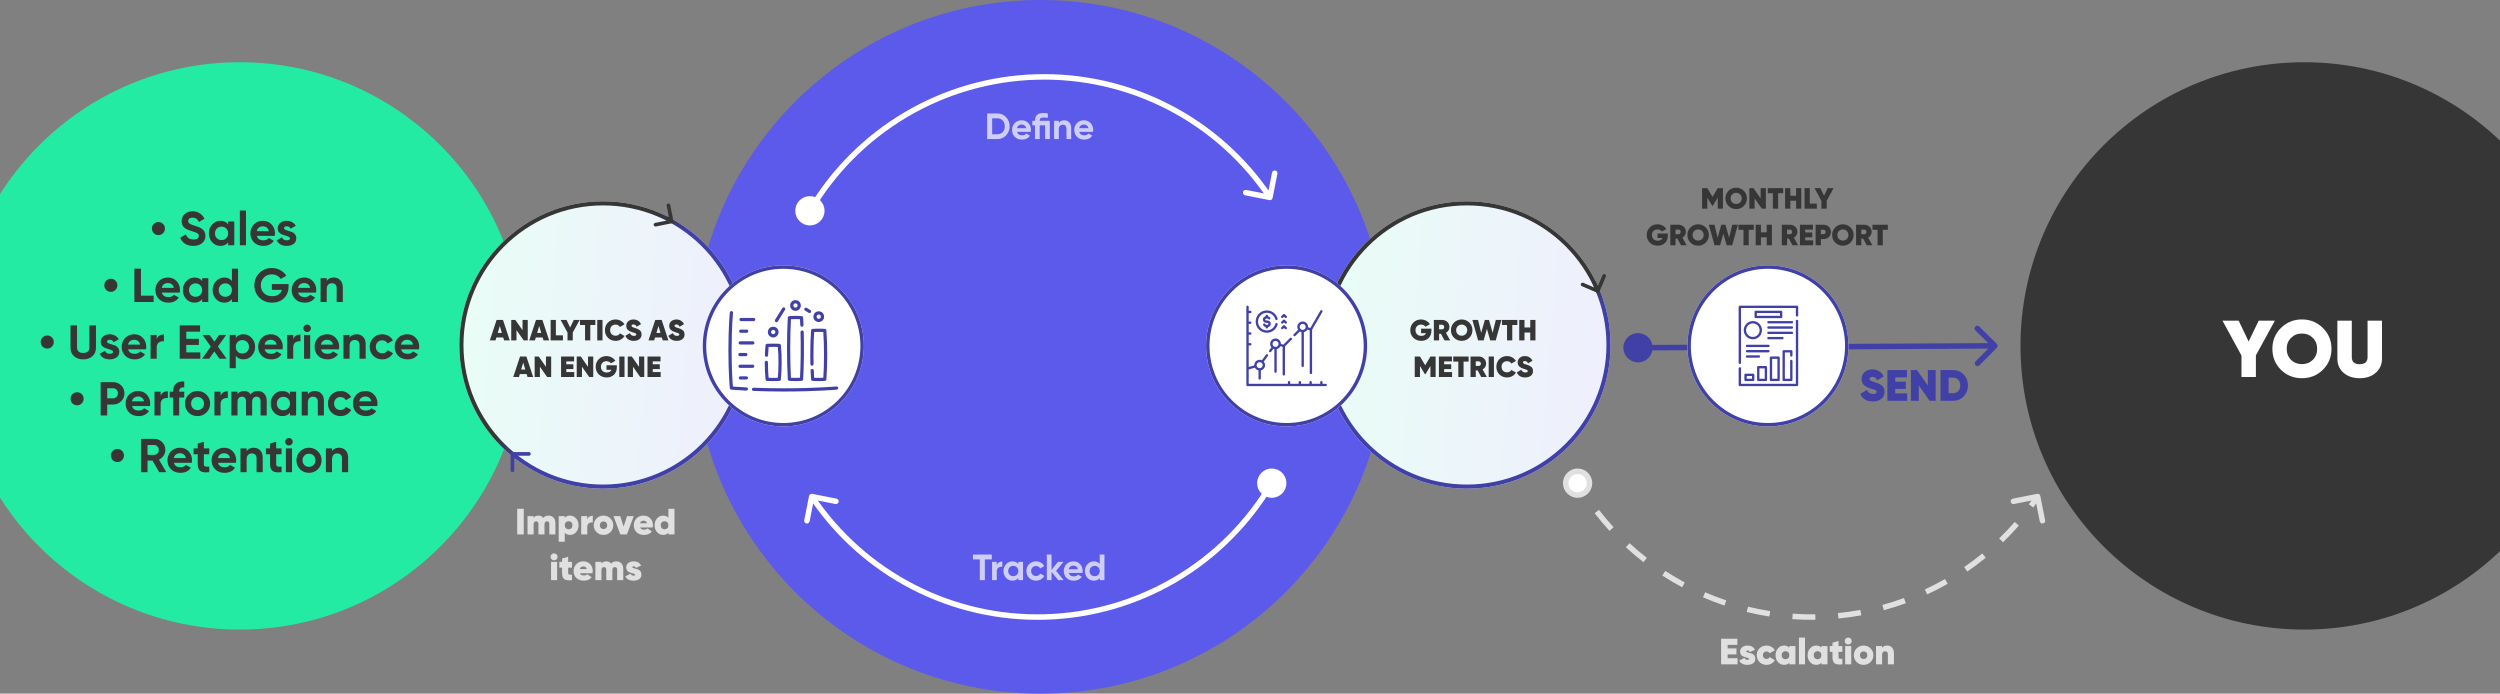 <svg width="1366" height="379" viewBox="0 0 1366 379" fill="none" xmlns="http://www.w3.org/2000/svg">
<rect x="0" y="0" width="1366" height="379" fill="#808080" stroke="none"/>
<path d="M887 190.043C887.024 194.461 890.624 198.023 895.043 198C899.461 197.976 903.023 194.376 903 189.957C902.976 185.539 899.376 181.977 894.957 182C890.539 182.024 886.977 185.624 887 190.043ZM1091.07 190.018C1091.65 189.429 1091.64 188.479 1091.05 187.896L1081.46 178.401C1080.87 177.819 1079.92 177.824 1079.34 178.413C1078.75 179.002 1078.76 179.951 1079.35 180.534L1087.88 188.974L1079.44 197.504C1078.86 198.093 1078.86 199.043 1079.45 199.626C1080.04 200.208 1080.99 200.203 1081.57 199.614L1091.07 190.018ZM895.008 191.5L1090.01 190.463L1089.99 187.463L894.992 188.5L895.008 191.5Z" fill="#4140A6"/>
<circle cx="568.5" cy="189.5" r="189.5" fill="#5C5AEA"/>
<path d="M693.595 109.34C694.408 109.5 695.197 108.972 695.358 108.159L697.978 94.916C698.138 94.103 697.61 93.314 696.797 93.153C695.985 92.993 695.195 93.521 695.035 94.334L692.706 106.106L680.934 103.777C680.121 103.616 679.332 104.145 679.172 104.957C679.011 105.77 679.539 106.559 680.352 106.72L693.595 109.34ZM566.185 42.063L566.142 40.563L566.185 42.063ZM494.924 62.67L494.161 61.379L494.924 62.67ZM434.522 115.175C434.522 119.593 438.104 123.175 442.522 123.175C446.94 123.175 450.522 119.593 450.522 115.175C450.522 110.756 446.94 107.175 442.522 107.175C438.104 107.175 434.522 110.756 434.522 115.175ZM695.133 107.034C681.011 85.947 661.77 68.788 639.21 57.162L637.836 59.829C659.944 71.222 678.801 88.038 692.64 108.703L695.133 107.034ZM639.21 57.162C616.65 45.537 591.51 39.826 566.142 40.563L566.229 43.562C591.09 42.839 615.727 48.436 637.836 59.829L639.21 57.162ZM566.142 40.563C540.774 41.301 516.007 48.463 494.161 61.379L495.688 63.961C517.097 51.303 541.368 44.285 566.229 43.562L566.142 40.563ZM494.161 61.379C472.315 74.294 454.102 92.542 441.229 114.414L443.815 115.936C456.43 94.501 474.278 76.619 495.688 63.961L494.161 61.379Z" fill="white"/>
<path d="M443.813 269.836C443 269.675 442.211 270.204 442.05 271.016L439.431 284.26C439.27 285.073 439.798 285.862 440.611 286.022C441.424 286.183 442.213 285.655 442.373 284.842L444.702 273.07L456.474 275.399C457.287 275.56 458.076 275.031 458.237 274.218C458.397 273.406 457.869 272.617 457.056 272.456L443.813 269.836ZM571.223 337.113L571.267 338.612L571.223 337.113ZM642.484 316.506L643.247 317.797L642.484 316.506ZM702.886 264.001C702.886 259.583 699.305 256.001 694.886 256.001C690.468 256.001 686.886 259.583 686.886 264.001C686.886 268.419 690.468 272.001 694.886 272.001C699.305 272.001 702.886 268.419 702.886 264.001ZM442.275 272.142C456.397 293.229 475.639 310.388 498.198 322.013L499.573 319.347C477.464 307.954 458.608 291.138 444.768 270.473L442.275 272.142ZM498.198 322.013C520.758 333.639 545.898 339.35 571.267 338.612L571.179 335.614C546.319 336.336 521.681 330.739 499.573 319.347L498.198 322.013ZM571.267 338.612C596.635 337.875 621.401 330.713 643.247 317.797L641.721 315.215C620.311 327.872 596.04 334.891 571.179 335.614L571.267 338.612ZM643.247 317.797C665.094 304.881 683.306 286.634 696.179 264.762L693.594 263.24C680.978 284.674 663.13 302.557 641.721 315.215L643.247 317.797Z" fill="white"/>
<path d="M1113.22 270.572C1113.63 270.491 1114.02 270.756 1114.1 271.162L1115.41 277.784C1115.49 278.19 1115.23 278.585 1114.82 278.665C1114.41 278.745 1114.02 278.481 1113.94 278.075L1112.77 272.189L1106.89 273.353C1106.48 273.434 1106.09 273.169 1106.01 272.763C1105.93 272.357 1106.19 271.962 1106.6 271.882L1113.22 270.572ZM1058 320.68L1057.66 320.013L1058 320.68ZM985.663 337.113L985.641 337.863L985.663 337.113ZM914.402 316.506L914.021 317.152L914.402 316.506ZM858 264.001C858 261.792 859.791 260.001 862 260.001C864.209 260.001 866 261.792 866 264.001C866 266.21 864.209 268.001 862 268.001C859.791 268.001 858 266.21 858 264.001ZM862.646 263.621C863.699 265.409 864.787 267.172 865.911 268.91L864.652 269.725C863.516 267.969 862.417 266.188 861.354 264.382L862.646 263.621ZM873.094 279.054C875.631 282.335 878.304 285.506 881.103 288.558L879.998 289.572C877.17 286.489 874.47 283.286 871.907 279.971L873.094 279.054ZM889.883 297.355C892.929 300.16 896.095 302.839 899.372 305.383L898.452 306.568C895.142 303.998 891.944 301.292 888.867 298.458L889.883 297.355ZM909.501 312.585C911.237 313.712 912.998 314.805 914.784 315.86L914.021 317.152C912.216 316.085 910.437 314.982 908.684 313.843L909.501 312.585ZM914.784 315.86C916.57 316.916 918.376 317.933 920.2 318.911L919.492 320.233C917.649 319.246 915.825 318.218 914.021 317.152L914.784 315.86ZM931.393 324.314C935.201 325.959 939.074 327.442 943 328.758L942.523 330.181C938.557 328.851 934.645 327.353 930.798 325.692L931.393 324.314ZM954.94 332.211C958.963 333.193 963.029 334.007 967.128 334.648L966.896 336.13C962.755 335.482 958.648 334.66 954.584 333.668L954.94 332.211ZM979.477 336.052C981.541 336.199 983.611 336.303 985.685 336.363L985.641 337.863C983.546 337.802 981.456 337.697 979.37 337.548L979.477 336.052ZM985.685 336.363C987.759 336.424 989.831 336.44 991.901 336.413L991.92 337.913C989.83 337.94 987.736 337.924 985.641 337.863L985.685 336.363ZM1004.31 335.729C1008.44 335.327 1012.55 334.751 1016.62 334.004L1016.89 335.479C1012.78 336.234 1008.63 336.815 1004.46 337.222L1004.31 335.729ZM1028.74 331.251C1032.74 330.164 1036.69 328.909 1040.59 327.488L1041.1 328.898C1037.16 330.333 1033.17 331.601 1029.13 332.698L1028.74 331.251ZM1052.07 322.744C1053.95 321.874 1055.81 320.964 1057.66 320.013L1058.34 321.347C1056.48 322.307 1054.6 323.226 1052.7 324.105L1052.07 322.744ZM1057.66 320.013C1059.5 319.063 1061.32 318.075 1063.12 317.05L1063.86 318.354C1062.05 319.389 1060.21 320.387 1058.34 321.347L1057.66 320.013ZM1073.65 310.449C1077.07 308.099 1080.39 305.609 1083.59 302.985L1084.54 304.146C1081.3 306.796 1077.96 309.312 1074.5 311.685L1073.65 310.449ZM1092.87 294.713C1095.84 291.829 1098.69 288.819 1101.42 285.69L1102.55 286.675C1099.79 289.836 1096.91 292.876 1093.91 295.79L1092.87 294.713ZM1109.17 275.981C1110.4 274.311 1111.59 272.614 1112.74 270.89L1113.99 271.725C1112.82 273.466 1111.62 275.181 1110.38 276.868L1109.17 275.981ZM1113.07 269.836C1113.89 269.675 1114.68 270.204 1114.84 271.016L1117.46 284.26C1117.62 285.073 1117.09 285.862 1116.28 286.022C1115.46 286.183 1114.67 285.655 1114.51 284.842L1112.18 273.07L1100.41 275.399C1099.6 275.56 1098.81 275.031 1098.65 274.218C1098.49 273.406 1099.02 272.617 1099.83 272.456L1113.07 269.836ZM1058 320.68L1057.31 319.347L1058 320.68ZM985.663 337.113L985.62 338.612L985.663 337.113ZM914.402 316.506L913.639 317.797L914.402 316.506ZM854 264.001C854 259.583 857.582 256.001 862 256.001C866.418 256.001 870 259.583 870 264.001C870 268.419 866.418 272.001 862 272.001C857.582 272.001 854 268.419 854 264.001ZM863.293 263.24C864.34 265.019 865.423 266.774 866.541 268.503L864.022 270.132C862.881 268.368 861.776 266.577 860.707 264.762L863.293 263.24ZM873.687 278.595C876.212 281.86 878.871 285.015 881.656 288.051L879.445 290.079C876.603 286.981 873.89 283.762 871.314 280.43L873.687 278.595ZM890.391 296.803C893.422 299.594 896.571 302.259 899.831 304.791L897.992 307.16C894.665 304.577 891.451 301.858 888.359 299.01L890.391 296.803ZM909.909 311.956C911.636 313.078 913.389 314.164 915.166 315.215L913.639 317.797C911.826 316.725 910.038 315.617 908.275 314.472L909.909 311.956ZM915.166 315.215C916.943 316.265 918.739 317.277 920.554 318.25L919.138 320.894C917.285 319.902 915.452 318.869 913.639 317.797L915.166 315.215ZM931.69 323.626C935.479 325.263 939.332 326.737 943.239 328.047L942.285 330.892C938.299 329.555 934.367 328.05 930.501 326.38L931.69 323.626ZM955.118 331.483C959.12 332.46 963.166 333.269 967.244 333.907L966.78 336.871C962.619 336.22 958.491 335.394 954.406 334.397L955.118 331.483ZM979.53 335.304C981.584 335.45 983.643 335.554 985.707 335.614L985.62 338.612C983.514 338.551 981.413 338.446 979.317 338.296L979.53 335.304ZM985.707 335.614C987.77 335.674 989.832 335.69 991.891 335.663L991.93 338.663C989.829 338.69 987.725 338.674 985.62 338.612L985.707 335.614ZM1004.24 334.983C1008.35 334.582 1012.43 334.009 1016.48 333.266L1017.03 336.217C1012.89 336.975 1008.72 337.56 1004.53 337.968L1004.24 334.983ZM1028.54 330.527C1032.52 329.446 1036.45 328.197 1040.33 326.784L1041.36 329.602C1037.4 331.045 1033.39 332.319 1029.33 333.422L1028.54 330.527ZM1051.76 322.063C1053.63 321.198 1055.48 320.292 1057.31 319.347L1058.69 322.013C1056.82 322.978 1054.93 323.902 1053.02 324.786L1051.76 322.063ZM1057.31 319.347C1059.15 318.401 1060.96 317.418 1062.75 316.399L1064.24 319.005C1062.41 320.046 1060.56 321.049 1058.69 322.013L1057.31 319.347ZM1073.23 309.831C1076.63 307.493 1079.93 305.016 1083.12 302.405L1085.02 304.726C1081.76 307.39 1078.4 309.918 1074.93 312.303L1073.23 309.831ZM1092.34 294.175C1095.3 291.306 1098.14 288.311 1100.85 285.198L1103.11 287.168C1100.35 290.344 1097.45 293.4 1094.43 296.328L1092.34 294.175ZM1108.57 275.538C1109.79 273.877 1110.97 272.188 1112.12 270.473L1114.61 272.142C1113.44 273.892 1112.23 275.616 1110.99 277.311L1108.57 275.538Z" fill="#E0E0E0"/>
<circle cx="801.5" cy="188.5" r="78.5" fill="url(#paint0_linear_4308_264808)"/>
<path d="M880 188.5C880 231.854 844.854 267 801.5 267C758.146 267 723 231.854 723 188.5C723 145.146 758.146 110 801.5 110C844.854 110 880 145.146 880 188.5ZM725.239 188.5C725.239 230.618 759.382 264.761 801.5 264.761C843.618 264.761 877.761 230.618 877.761 188.5C877.761 146.382 843.618 112.239 801.5 112.239C759.382 112.239 725.239 146.382 725.239 188.5Z" fill="url(#paint1_linear_4308_264808)"/>
<path d="M872.606 159.919C873.114 160.137 873.702 159.902 873.919 159.394L877.464 151.122C877.682 150.614 877.447 150.026 876.939 149.809C876.432 149.591 875.844 149.826 875.626 150.334L872.475 157.687L865.122 154.536C864.614 154.318 864.026 154.553 863.809 155.061C863.591 155.568 863.826 156.156 864.334 156.374L872.606 159.919ZM870.072 154.371L872.072 159.371L873.928 158.629L871.928 153.629L870.072 154.371Z" fill="#363636"/>
<circle cx="862" cy="264" r="5" fill="white"/>
<path d="M782.125 179.584V180.72C782.125 182.363 781.608 183.696 780.573 184.72C779.549 185.733 778.216 186.24 776.573 186.24C774.824 186.24 773.384 185.68 772.253 184.56C771.133 183.44 770.573 182.059 770.573 180.416C770.573 178.773 771.133 177.387 772.253 176.256C773.373 175.125 774.76 174.56 776.413 174.56C777.458 174.56 778.413 174.795 779.277 175.264C780.152 175.733 780.834 176.357 781.325 177.136L778.893 178.528C778.669 178.176 778.338 177.893 777.901 177.68C777.474 177.467 776.989 177.36 776.445 177.36C775.56 177.36 774.834 177.648 774.269 178.224C773.704 178.8 773.421 179.536 773.421 180.432C773.421 181.296 773.698 182.027 774.253 182.624C774.818 183.221 775.608 183.52 776.621 183.52C777.922 183.52 778.781 183.029 779.197 182.048H776.477V179.584H782.125ZM789.298 186L787.346 182.384H786.322V186H783.458V174.8H787.938C789.079 174.8 790.034 175.168 790.802 175.904C791.581 176.629 791.97 177.552 791.97 178.672C791.97 179.344 791.799 179.963 791.458 180.528C791.117 181.083 790.653 181.525 790.066 181.856L792.37 186H789.298ZM786.322 177.44V179.952H787.906C788.258 179.963 788.546 179.851 788.77 179.616C788.994 179.381 789.106 179.077 789.106 178.704C789.106 178.331 788.994 178.027 788.77 177.792C788.546 177.557 788.258 177.44 787.906 177.44H786.322ZM802.824 184.56C801.693 185.68 800.306 186.24 798.664 186.24C797.021 186.24 795.629 185.68 794.488 184.56C793.357 183.429 792.792 182.043 792.792 180.4C792.792 178.757 793.357 177.376 794.488 176.256C795.629 175.125 797.021 174.56 798.664 174.56C800.306 174.56 801.693 175.125 802.824 176.256C803.965 177.376 804.536 178.757 804.536 180.4C804.536 182.043 803.965 183.429 802.824 184.56ZM796.504 182.592C797.08 183.157 797.8 183.44 798.664 183.44C799.528 183.44 800.248 183.157 800.824 182.592C801.4 182.016 801.688 181.285 801.688 180.4C801.688 179.515 801.4 178.789 800.824 178.224C800.248 177.648 799.528 177.36 798.664 177.36C797.8 177.36 797.08 177.648 796.504 178.224C795.928 178.789 795.64 179.515 795.64 180.4C795.64 181.285 795.928 182.016 796.504 182.592ZM807.638 186L804.502 174.8H807.59L809.318 181.856L811.318 174.8H813.574L815.574 181.856L817.318 174.8H820.39L817.27 186H814.246L812.454 179.68L810.662 186H807.638ZM829.076 174.8V177.568H826.308V186H823.444V177.568H820.676V174.8H829.076ZM836.13 174.8H838.978V186H836.13V181.696H832.978V186H830.114V174.8H832.978V178.944H836.13V174.8ZM784.437 194.8V206H781.589V199.968L778.869 204.464H778.581L775.877 199.984V206H773.013V194.8H775.877L778.725 199.584L781.589 194.8H784.437ZM789.08 203.312H793.416V206H786.216V194.8H793.336V197.472H789.08V199.024H792.936V201.664H789.08V203.312ZM802.458 194.8V197.568H799.69V206H796.826V197.568H794.058V194.8H802.458ZM809.337 206L807.385 202.384H806.361V206H803.497V194.8H807.977C809.119 194.8 810.073 195.168 810.841 195.904C811.62 196.629 812.009 197.552 812.009 198.672C812.009 199.344 811.839 199.963 811.497 200.528C811.156 201.083 810.692 201.525 810.105 201.856L812.409 206H809.337ZM806.361 197.44V199.952H807.945C808.297 199.963 808.585 199.851 808.809 199.616C809.033 199.381 809.145 199.077 809.145 198.704C809.145 198.331 809.033 198.027 808.809 197.792C808.585 197.557 808.297 197.44 807.945 197.44H806.361ZM813.419 194.8H816.283V206H813.419V194.8ZM823.452 206.24C821.767 206.24 820.369 205.685 819.26 204.576C818.161 203.456 817.612 202.064 817.612 200.4C817.612 198.736 818.161 197.349 819.26 196.24C820.369 195.12 821.767 194.56 823.452 194.56C824.465 194.56 825.404 194.8 826.268 195.28C827.132 195.76 827.809 196.405 828.3 197.216L825.82 198.64C825.607 198.245 825.287 197.936 824.86 197.712C824.444 197.477 823.975 197.36 823.452 197.36C822.556 197.36 821.831 197.643 821.276 198.208C820.732 198.763 820.46 199.493 820.46 200.4C820.46 201.307 820.732 202.043 821.276 202.608C821.831 203.163 822.556 203.44 823.452 203.44C823.975 203.44 824.444 203.328 824.86 203.104C825.287 202.869 825.607 202.549 825.82 202.144L828.3 203.584C827.809 204.405 827.132 205.056 826.268 205.536C825.415 206.005 824.476 206.24 823.452 206.24ZM833.372 206.24C832.188 206.24 831.206 205.989 830.428 205.488C829.649 204.987 829.105 204.309 828.796 203.456L831.244 202.032C831.66 203.024 832.396 203.52 833.452 203.52C834.326 203.52 834.764 203.269 834.764 202.768C834.764 202.437 834.513 202.171 834.012 201.968C833.798 201.883 833.329 201.739 832.604 201.536C831.58 201.237 830.769 200.821 830.172 200.288C829.574 199.744 829.276 198.992 829.276 198.032C829.276 196.997 829.644 196.16 830.38 195.52C831.126 194.88 832.054 194.56 833.164 194.56C834.102 194.56 834.934 194.779 835.66 195.216C836.385 195.653 836.94 196.288 837.324 197.12L834.924 198.528C834.572 197.696 833.99 197.28 833.18 197.28C832.838 197.28 832.577 197.349 832.396 197.488C832.225 197.627 832.14 197.803 832.14 198.016C832.14 198.261 832.268 198.469 832.524 198.64C832.79 198.811 833.302 199.008 834.06 199.232C834.604 199.392 835.041 199.541 835.372 199.68C835.702 199.819 836.065 200.021 836.46 200.288C836.854 200.544 837.148 200.88 837.34 201.296C837.532 201.701 837.628 202.181 837.628 202.736C837.628 203.835 837.238 204.693 836.46 205.312C835.681 205.931 834.652 206.24 833.372 206.24Z" fill="#363636"/>
<circle cx="703" cy="189" r="44" fill="white"/>
<path d="M747 189C747 213.301 727.301 233 703 233C678.699 233 659 213.301 659 189C659 164.699 678.699 145 703 145C727.301 145 747 164.699 747 189ZM660.874 189C660.874 212.266 679.734 231.126 703 231.126C726.266 231.126 745.126 212.266 745.126 189C745.126 165.734 726.266 146.874 703 146.874C679.734 146.874 660.874 165.734 660.874 189Z" fill="#4140A6"/>
<path fill-rule="evenodd" clip-rule="evenodd" d="M681.645 167C682.001 167 682.289 167.289 682.289 167.645V169.791H683.184C683.54 169.791 683.829 170.079 683.829 170.435C683.829 170.791 683.54 171.08 683.184 171.08H682.289V175.679H683.184C683.54 175.679 683.829 175.967 683.829 176.323C683.829 176.679 683.54 176.968 683.184 176.968H682.289V181.567H683.184C683.54 181.567 683.829 181.856 683.829 182.212C683.829 182.568 683.54 182.856 683.184 182.856H682.289V187.455H683.184C683.54 187.455 683.829 187.744 683.829 188.1C683.829 188.456 683.54 188.744 683.184 188.744H682.289V200.522L685.343 199.673C685.341 199.623 685.34 199.574 685.34 199.524C685.34 197.9 686.657 196.583 688.282 196.583C688.708 196.583 689.114 196.674 689.48 196.837L691.775 193.757C691.987 193.471 692.391 193.412 692.676 193.625C692.962 193.837 693.021 194.241 692.808 194.527L690.513 197.608C690.956 198.123 691.223 198.792 691.223 199.524C691.223 200.928 690.241 202.101 688.926 202.395V206.797C688.926 207.153 688.638 207.441 688.282 207.441C687.926 207.441 687.637 207.153 687.637 206.797V202.395C686.793 202.207 686.087 201.656 685.688 200.915L682.289 201.859V209.711H703.697V208.816C703.697 208.46 703.986 208.171 704.342 208.171C704.698 208.171 704.987 208.46 704.987 208.816V209.711H709.586V208.816C709.586 208.46 709.874 208.171 710.23 208.171C710.586 208.171 710.875 208.46 710.875 208.816V209.711H715.474V208.816C715.474 208.46 715.762 208.171 716.118 208.171C716.474 208.171 716.763 208.46 716.763 208.816V209.711H721.362V208.816C721.362 208.46 721.65 208.171 722.006 208.171C722.362 208.171 722.651 208.46 722.651 208.816V209.711H724.355C724.711 209.711 725 209.999 725 210.355C725 210.711 724.711 211 724.355 211H681.645C681.289 211 681 210.711 681 210.355V201.384C681 201.374 681 201.364 681 201.355V167.645C681 167.289 681.289 167 681.645 167ZM686.697 199.994C686.899 200.678 687.532 201.177 688.282 201.177C689.194 201.177 689.934 200.437 689.934 199.524C689.934 198.986 689.677 198.508 689.278 198.206C689.275 198.204 689.272 198.201 689.269 198.199C689.266 198.197 689.262 198.194 689.259 198.192C688.985 197.99 688.647 197.872 688.282 197.872C687.369 197.872 686.629 198.612 686.629 199.524C686.629 199.668 686.647 199.808 686.682 199.941C686.685 199.95 686.687 199.958 686.69 199.967C686.692 199.976 686.694 199.985 686.697 199.994ZM722.328 169.526C722.637 169.704 722.742 170.098 722.564 170.406L716.928 180.156V203.787C716.928 204.143 716.64 204.431 716.284 204.431C715.928 204.431 715.639 204.143 715.639 203.787V180.46L714.342 180.063C713.938 180.772 713.249 181.296 712.43 181.479V199.896C712.43 200.252 712.141 200.54 711.785 200.54C711.429 200.54 711.141 200.252 711.141 199.896V181.479C710.809 181.405 710.498 181.275 710.219 181.099L707.775 183.561C707.524 183.813 707.116 183.814 706.863 183.564C706.611 183.313 706.609 182.905 706.86 182.652L709.305 180.191C709.013 179.734 708.843 179.191 708.843 178.608C708.843 176.984 710.161 175.667 711.785 175.667C713.41 175.667 714.727 176.984 714.727 178.608C714.727 178.683 714.724 178.757 714.719 178.831L715.983 179.217L721.448 169.761C721.626 169.453 722.02 169.347 722.328 169.526ZM710.635 179.795C710.63 179.79 710.625 179.785 710.621 179.78C710.616 179.776 710.611 179.771 710.606 179.767C710.313 179.468 710.132 179.059 710.132 178.608C710.132 177.696 710.872 176.956 711.785 176.956C712.698 176.956 713.438 177.696 713.438 178.608C713.438 179.521 712.698 180.261 711.785 180.261C711.338 180.261 710.932 180.083 710.635 179.795ZM686.093 175.718C686.093 172.345 688.827 169.611 692.2 169.611C695.01 169.611 697.373 171.507 698.086 174.088C698.181 174.431 697.98 174.786 697.637 174.881C697.294 174.976 696.939 174.774 696.844 174.431C696.28 172.394 694.415 170.9 692.2 170.9C689.539 170.9 687.382 173.057 687.382 175.718C687.382 178.38 689.539 180.537 692.2 180.537C694.432 180.537 696.31 179.019 696.857 176.958C696.949 176.614 697.302 176.409 697.646 176.5C697.99 176.592 698.195 176.944 698.103 177.289C697.41 179.9 695.032 181.826 692.2 181.826C688.827 181.826 686.093 179.092 686.093 175.718ZM701.582 171.532C701.753 171.532 701.917 171.6 702.038 171.721L703.016 172.699C703.268 172.95 703.268 173.358 703.016 173.61C702.764 173.862 702.356 173.862 702.104 173.61L701.582 173.088L701.06 173.61C700.809 173.862 700.401 173.862 700.149 173.61C699.897 173.358 699.897 172.95 700.149 172.699L701.127 171.721C701.247 171.6 701.411 171.532 701.582 171.532ZM692.2 171.936C692.556 171.936 692.845 172.225 692.845 172.581V172.81C693.348 172.892 693.782 173.181 694.055 173.585C694.254 173.88 694.176 174.281 693.881 174.48C693.586 174.679 693.186 174.602 692.987 174.307C692.892 174.166 692.733 174.076 692.553 174.076H691.848C691.559 174.076 691.325 174.31 691.325 174.598C691.325 174.886 691.559 175.12 691.848 175.12H692.553C693.554 175.12 694.365 175.931 694.365 176.931C694.365 177.832 693.707 178.58 692.845 178.719V178.856C692.845 179.212 692.556 179.5 692.2 179.5C691.845 179.5 691.556 179.212 691.556 178.856V178.719C690.933 178.618 690.417 178.2 690.179 177.637C690.04 177.309 690.194 176.931 690.522 176.792C690.849 176.653 691.228 176.807 691.366 177.134C691.446 177.323 691.632 177.454 691.848 177.454H692.553C692.842 177.454 693.075 177.22 693.075 176.931C693.075 176.643 692.842 176.409 692.553 176.409H691.848C690.847 176.409 690.036 175.598 690.036 174.598C690.036 173.697 690.694 172.95 691.556 172.81V172.581C691.556 172.225 691.845 171.936 692.2 171.936ZM701.582 174.585C701.753 174.585 701.917 174.653 702.038 174.774L703.016 175.752C703.268 176.003 703.268 176.411 703.016 176.663C702.764 176.915 702.356 176.915 702.104 176.663L701.582 176.141L701.06 176.663C700.809 176.915 700.401 176.915 700.149 176.663C699.897 176.411 699.897 176.003 700.149 175.752L701.127 174.774C701.247 174.653 701.411 174.585 701.582 174.585ZM701.582 179.194L701.06 179.716C700.809 179.968 700.401 179.968 700.149 179.716C699.897 179.464 699.897 179.056 700.149 178.805L701.127 177.827C701.378 177.575 701.786 177.575 702.038 177.827L703.016 178.805C703.267 179.056 703.268 179.464 703.016 179.716C702.764 179.968 702.356 179.968 702.104 179.716L701.582 179.194ZM705.759 184.676C706.012 184.926 706.013 185.335 705.762 185.587L702.108 189.265V204.573C702.108 204.929 701.82 205.217 701.464 205.217C701.108 205.217 700.819 204.929 700.819 204.573V189.506L699.581 189.202C699.191 189.984 698.464 190.568 697.59 190.763V203.059C697.59 203.415 697.302 203.704 696.946 203.704C696.59 203.704 696.301 203.415 696.301 203.059V190.763C696.109 190.72 695.924 190.658 695.748 190.58L694.525 192.221C694.313 192.506 693.909 192.565 693.623 192.353C693.338 192.14 693.279 191.736 693.492 191.451L694.714 189.809C694.272 189.294 694.004 188.624 694.004 187.892C694.004 186.267 695.321 184.95 696.946 184.95C698.571 184.95 699.888 186.267 699.888 187.892C699.888 187.912 699.888 187.931 699.887 187.95L701.263 188.287L704.848 184.679C705.098 184.426 705.507 184.425 705.759 184.676ZM698.557 188.263C698.584 188.144 698.599 188.02 698.599 187.892C698.599 186.979 697.859 186.239 696.946 186.239C696.033 186.239 695.293 186.979 695.293 187.892C695.293 188.805 696.033 189.545 696.946 189.545C697.714 189.545 698.36 189.021 698.545 188.31C698.547 188.302 698.549 188.294 698.551 188.286C698.553 188.278 698.555 188.271 698.557 188.263Z" fill="#4140A6"/>
<path d="M941.429 102.8V114H938.581V107.968L935.861 112.464H935.573L932.869 107.984V114H930.005V102.8H932.869L935.717 107.584L938.581 102.8H941.429ZM952.808 112.56C951.677 113.68 950.291 114.24 948.648 114.24C947.005 114.24 945.613 113.68 944.472 112.56C943.341 111.429 942.776 110.043 942.776 108.4C942.776 106.757 943.341 105.376 944.472 104.256C945.613 103.125 947.005 102.56 948.648 102.56C950.291 102.56 951.677 103.125 952.808 104.256C953.949 105.376 954.52 106.757 954.52 108.4C954.52 110.043 953.949 111.429 952.808 112.56ZM946.488 110.592C947.064 111.157 947.784 111.44 948.648 111.44C949.512 111.44 950.232 111.157 950.808 110.592C951.384 110.016 951.672 109.285 951.672 108.4C951.672 107.515 951.384 106.789 950.808 106.224C950.232 105.648 949.512 105.36 948.648 105.36C947.784 105.36 947.064 105.648 946.488 106.224C945.912 106.789 945.624 107.515 945.624 108.4C945.624 109.285 945.912 110.016 946.488 110.592ZM962.025 102.8H964.873V114H962.665L958.713 108.368V114H955.849V102.8H958.073L962.025 108.432V102.8ZM974.326 102.8V105.568H971.558V114H968.694V105.568H965.926V102.8H974.326ZM981.38 102.8H984.228V114H981.38V109.696H978.228V114H975.364V102.8H978.228V106.944H981.38V102.8ZM988.869 111.232H992.725V114H986.005V102.8H988.869V111.232ZM1001.87 102.8L998.093 109.696V114H995.229V109.728L991.453 102.8H994.669L996.653 106.944L998.653 102.8H1001.87ZM911.32 127.584V128.72C911.32 130.363 910.803 131.696 909.768 132.72C908.744 133.733 907.411 134.24 905.768 134.24C904.019 134.24 902.579 133.68 901.448 132.56C900.328 131.44 899.768 130.059 899.768 128.416C899.768 126.773 900.328 125.387 901.448 124.256C902.568 123.125 903.955 122.56 905.608 122.56C906.654 122.56 907.608 122.795 908.472 123.264C909.347 123.733 910.03 124.357 910.52 125.136L908.088 126.528C907.864 126.176 907.534 125.893 907.096 125.68C906.67 125.467 906.184 125.36 905.64 125.36C904.755 125.36 904.03 125.648 903.464 126.224C902.899 126.8 902.616 127.536 902.616 128.432C902.616 129.296 902.894 130.027 903.448 130.624C904.014 131.221 904.803 131.52 905.816 131.52C907.118 131.52 907.976 131.029 908.392 130.048H905.672V127.584H911.32ZM918.493 134L916.541 130.384H915.517V134H912.653V122.8H917.133C918.275 122.8 919.229 123.168 919.997 123.904C920.776 124.629 921.165 125.552 921.165 126.672C921.165 127.344 920.995 127.963 920.653 128.528C920.312 129.083 919.848 129.525 919.261 129.856L921.565 134H918.493ZM915.517 125.44V127.952H917.101C917.453 127.963 917.741 127.851 917.965 127.616C918.189 127.381 918.301 127.077 918.301 126.704C918.301 126.331 918.189 126.027 917.965 125.792C917.741 125.557 917.453 125.44 917.101 125.44H915.517ZM932.019 132.56C930.888 133.68 929.502 134.24 927.859 134.24C926.216 134.24 924.824 133.68 923.683 132.56C922.552 131.429 921.987 130.043 921.987 128.4C921.987 126.757 922.552 125.376 923.683 124.256C924.824 123.125 926.216 122.56 927.859 122.56C929.502 122.56 930.888 123.125 932.019 124.256C933.16 125.376 933.731 126.757 933.731 128.4C933.731 130.043 933.16 131.429 932.019 132.56ZM925.699 130.592C926.275 131.157 926.995 131.44 927.859 131.44C928.723 131.44 929.443 131.157 930.019 130.592C930.595 130.016 930.883 129.285 930.883 128.4C930.883 127.515 930.595 126.789 930.019 126.224C929.443 125.648 928.723 125.36 927.859 125.36C926.995 125.36 926.275 125.648 925.699 126.224C925.123 126.789 924.835 127.515 924.835 128.4C924.835 129.285 925.123 130.016 925.699 130.592ZM936.833 134L933.697 122.8H936.785L938.513 129.856L940.513 122.8H942.769L944.769 129.856L946.513 122.8H949.585L946.465 134H943.441L941.649 127.68L939.857 134H936.833ZM958.271 122.8V125.568H955.503V134H952.639V125.568H949.871V122.8H958.271ZM965.326 122.8H968.174V134H965.326V129.696H962.174V134H959.31V122.8H962.174V126.944H965.326V122.8ZM979.415 134L977.463 130.384H976.439V134H973.575V122.8H978.055C979.197 122.8 980.151 123.168 980.919 123.904C981.698 124.629 982.087 125.552 982.087 126.672C982.087 127.344 981.917 127.963 981.575 128.528C981.234 129.083 980.77 129.525 980.183 129.856L982.487 134H979.415ZM976.439 125.44V127.952H978.023C978.375 127.963 978.663 127.851 978.887 127.616C979.111 127.381 979.223 127.077 979.223 126.704C979.223 126.331 979.111 126.027 978.887 125.792C978.663 125.557 978.375 125.44 978.023 125.44H976.439ZM986.361 131.312H990.697V134H983.497V122.8H990.617V125.472H986.361V127.024H990.217V129.664H986.361V131.312ZM996.412 122.8C997.542 122.8 998.492 123.168 999.26 123.904C1000.03 124.64 1000.41 125.579 1000.41 126.72C1000.41 127.861 1000.03 128.8 999.26 129.536C998.492 130.272 997.542 130.64 996.412 130.64H994.924V134H992.06V122.8H996.412ZM996.412 127.92C996.732 127.92 996.998 127.808 997.212 127.584C997.436 127.36 997.548 127.072 997.548 126.72C997.548 126.368 997.436 126.085 997.212 125.872C996.998 125.648 996.732 125.536 996.412 125.536H994.924V127.92H996.412ZM1011.11 132.56C1009.98 133.68 1008.6 134.24 1006.95 134.24C1005.31 134.24 1003.92 133.68 1002.78 132.56C1001.65 131.429 1001.08 130.043 1001.08 128.4C1001.08 126.757 1001.65 125.376 1002.78 124.256C1003.92 123.125 1005.31 122.56 1006.95 122.56C1008.6 122.56 1009.98 123.125 1011.11 124.256C1012.25 125.376 1012.82 126.757 1012.82 128.4C1012.82 130.043 1012.25 131.429 1011.11 132.56ZM1004.79 130.592C1005.37 131.157 1006.09 131.44 1006.95 131.44C1007.82 131.44 1008.54 131.157 1009.11 130.592C1009.69 130.016 1009.98 129.285 1009.98 128.4C1009.98 127.515 1009.69 126.789 1009.11 126.224C1008.54 125.648 1007.82 125.36 1006.95 125.36C1006.09 125.36 1005.37 125.648 1004.79 126.224C1004.22 126.789 1003.93 127.515 1003.93 128.4C1003.93 129.285 1004.22 130.016 1004.79 130.592ZM1019.99 134L1018.04 130.384H1017.02V134H1014.15V122.8H1018.63C1019.77 122.8 1020.73 123.168 1021.5 123.904C1022.28 124.629 1022.67 125.552 1022.67 126.672C1022.67 127.344 1022.49 127.963 1022.15 128.528C1021.81 129.083 1021.35 129.525 1020.76 129.856L1023.07 134H1019.99ZM1017.02 125.44V127.952H1018.6C1018.95 127.963 1019.24 127.851 1019.47 127.616C1019.69 127.381 1019.8 127.077 1019.8 126.704C1019.8 126.331 1019.69 126.027 1019.47 125.792C1019.24 125.557 1018.95 125.44 1018.6 125.44H1017.02ZM1031.52 122.8V125.568H1028.75V134H1025.89V125.568H1023.12V122.8H1031.52Z" fill="#363636"/>
<circle cx="966" cy="189" r="44" fill="white"/>
<path d="M1010 189C1010 213.301 990.301 233 966 233C941.699 233 922 213.301 922 189C922 164.699 941.699 145 966 145C990.301 145 1010 164.699 1010 189ZM923.874 189C923.874 212.266 942.734 231.126 966 231.126C989.266 231.126 1008.13 212.266 1008.13 189C1008.13 165.734 989.266 146.874 966 146.874C942.734 146.874 923.874 165.734 923.874 189Z" fill="#4140A6"/>
<path fill-rule="evenodd" clip-rule="evenodd" d="M950 167.645C950 167.289 950.289 167 950.645 167H981.897C982.253 167 982.541 167.289 982.541 167.645V172.341C982.541 172.697 982.253 172.986 981.897 172.986C981.541 172.986 981.252 172.697 981.252 172.341V168.289H951.289V198.261C951.289 198.617 951 198.905 950.645 198.905C950.289 198.905 950 198.617 950 198.261V167.645ZM958.681 170.422C958.681 170.066 958.97 169.778 959.326 169.778H973.216C973.572 169.778 973.86 170.066 973.86 170.422V173.2C973.86 173.556 973.572 173.845 973.216 173.845H959.326C958.97 173.845 958.681 173.556 958.681 173.2V170.422ZM959.97 171.067V172.556H972.571V171.067H959.97ZM981.897 174.704C982.253 174.704 982.541 174.993 982.541 175.349V210.355C982.541 210.711 982.253 211 981.897 211H950.645C950.289 211 950 210.711 950 210.355V201.268C950 200.912 950.289 200.624 950.645 200.624C951.001 200.624 951.289 200.912 951.289 201.268V209.711H981.252V175.349C981.252 174.993 981.541 174.704 981.897 174.704ZM957.763 176.71C955.722 176.71 954.067 178.364 954.067 180.406C954.067 182.447 955.722 184.102 957.763 184.102C959.804 184.102 961.459 182.447 961.459 180.406C961.459 178.364 959.804 176.71 957.763 176.71ZM952.778 180.406C952.778 177.652 955.01 175.421 957.763 175.421C960.516 175.421 962.748 177.652 962.748 180.406C962.748 183.159 960.516 185.391 957.763 185.391C955.01 185.391 952.778 183.159 952.778 180.406ZM965.626 176.065C965.626 175.709 965.915 175.421 966.271 175.421H979.119C979.475 175.421 979.763 175.709 979.763 176.065C979.763 176.421 979.475 176.71 979.119 176.71H966.271C965.915 176.71 965.626 176.421 965.626 176.065ZM965.626 178.959C965.626 178.603 965.915 178.314 966.271 178.314H979.119C979.475 178.314 979.763 178.603 979.763 178.959C979.763 179.315 979.475 179.603 979.119 179.603H966.271C965.915 179.603 965.626 179.315 965.626 178.959ZM965.626 181.853C965.626 181.497 965.915 181.208 966.271 181.208H979.119C979.475 181.208 979.763 181.497 979.763 181.853C979.763 182.209 979.475 182.497 979.119 182.497H966.271C965.915 182.497 965.626 182.209 965.626 181.853ZM965.626 184.746C965.626 184.39 965.915 184.102 966.271 184.102H973.91C974.266 184.102 974.555 184.39 974.555 184.746C974.555 185.102 974.266 185.391 973.91 185.391H966.271C965.915 185.391 965.626 185.102 965.626 184.746ZM953.907 189C953.907 188.644 954.195 188.355 954.551 188.355H966.271C966.627 188.355 966.915 188.644 966.915 189C966.915 189.356 966.627 189.644 966.271 189.644H954.551C954.195 189.644 953.907 189.356 953.907 189ZM953.907 191.894C953.907 191.538 954.195 191.249 954.551 191.249H966.271C966.627 191.249 966.915 191.538 966.915 191.894C966.915 192.25 966.627 192.538 966.271 192.538H954.551C954.195 192.538 953.907 192.25 953.907 191.894ZM973.96 191.952C973.96 191.596 974.249 191.307 974.605 191.307H978.771C979.127 191.307 979.416 191.596 979.416 191.952V194.225C979.416 194.581 979.127 194.869 978.771 194.869C978.415 194.869 978.127 194.581 978.127 194.225V192.596H975.249V206.932H978.127V197.233C978.127 196.877 978.415 196.588 978.771 196.588C979.127 196.588 979.416 196.877 979.416 197.233V207.577C979.416 207.933 979.127 208.221 978.771 208.221H974.605C974.249 208.221 973.96 207.933 973.96 207.577V191.952ZM953.907 194.787C953.907 194.431 954.195 194.143 954.551 194.143H961.062C961.418 194.143 961.707 194.431 961.707 194.787C961.707 195.143 961.418 195.432 961.062 195.432H954.551C954.195 195.432 953.907 195.143 953.907 194.787ZM967.015 195.424C967.015 195.068 967.304 194.779 967.66 194.779H971.826C972.182 194.779 972.471 195.068 972.471 195.424V207.577C972.471 207.933 972.182 208.222 971.826 208.222H967.66C967.304 208.222 967.015 207.933 967.015 207.577V195.424ZM968.304 196.068V206.933H971.182V196.068H968.304ZM960.07 200.633C960.07 200.277 960.359 199.988 960.715 199.988H964.882C965.238 199.988 965.526 200.277 965.526 200.633V207.577C965.526 207.933 965.238 208.222 964.882 208.222H960.715C960.359 208.222 960.07 207.933 960.07 207.577V200.633ZM961.359 201.277V206.933H964.237V201.277H961.359ZM953.125 204.8C953.125 204.444 953.414 204.155 953.77 204.155H957.937C958.293 204.155 958.581 204.444 958.581 204.8V207.577C958.581 207.933 958.293 208.222 957.937 208.222H953.77C953.414 208.222 953.125 207.933 953.125 207.577V204.8ZM954.414 205.444V206.933H957.292V205.444H954.414Z" fill="#4140A6"/>
<path d="M1023.32 219.36C1021.54 219.36 1020.07 218.984 1018.9 218.232C1017.74 217.48 1016.92 216.464 1016.46 215.184L1020.13 213.048C1020.75 214.536 1021.86 215.28 1023.44 215.28C1024.75 215.28 1025.41 214.904 1025.41 214.152C1025.41 213.656 1025.03 213.256 1024.28 212.952C1023.96 212.824 1023.26 212.608 1022.17 212.304C1020.63 211.856 1019.42 211.232 1018.52 210.432C1017.62 209.616 1017.18 208.488 1017.18 207.048C1017.18 205.496 1017.73 204.24 1018.83 203.28C1019.95 202.32 1021.34 201.84 1023.01 201.84C1024.42 201.84 1025.66 202.168 1026.75 202.824C1027.84 203.48 1028.67 204.432 1029.25 205.68L1025.65 207.792C1025.12 206.544 1024.25 205.92 1023.03 205.92C1022.52 205.92 1022.13 206.024 1021.86 206.232C1021.6 206.44 1021.47 206.704 1021.47 207.024C1021.47 207.392 1021.66 207.704 1022.05 207.96C1022.45 208.216 1023.22 208.512 1024.35 208.848C1025.17 209.088 1025.82 209.312 1026.32 209.52C1026.82 209.728 1027.36 210.032 1027.95 210.432C1028.54 210.816 1028.98 211.32 1029.27 211.944C1029.56 212.552 1029.7 213.272 1029.7 214.104C1029.7 215.752 1029.12 217.04 1027.95 217.968C1026.78 218.896 1025.24 219.36 1023.32 219.36ZM1035.56 214.968H1042.07V219H1031.27V202.2H1041.95V206.208H1035.56V208.536H1041.35V212.496H1035.56V214.968ZM1053.37 202.2H1057.65V219H1054.33L1048.41 210.552V219H1044.11V202.2H1047.45L1053.37 210.648V202.2ZM1067.14 202.2C1069.46 202.2 1071.4 203.008 1072.95 204.624C1074.52 206.224 1075.3 208.216 1075.3 210.6C1075.3 212.984 1074.52 214.984 1072.95 216.6C1071.4 218.2 1069.46 219 1067.14 219H1060.3V202.2H1067.14ZM1067.14 214.848C1068.31 214.848 1069.26 214.464 1070 213.696C1070.74 212.912 1071.1 211.88 1071.1 210.6C1071.1 209.32 1070.74 208.296 1070 207.528C1069.26 206.744 1068.31 206.352 1067.14 206.352H1064.72V214.848H1067.14Z" fill="#4140A6"/>
<path d="M943.987 359.64H949.407V363H940.407V349H949.307V352.34H943.987V354.28H948.807V357.58H943.987V359.64ZM954.15 355.92C954.15 356.107 954.316 356.26 954.65 356.38C954.996 356.5 955.41 356.613 955.89 356.72C956.383 356.827 956.87 356.98 957.35 357.18C957.843 357.367 958.256 357.693 958.59 358.16C958.936 358.627 959.11 359.213 959.11 359.92C959.11 361.067 958.683 361.913 957.83 362.46C956.976 363.007 955.963 363.28 954.79 363.28C952.55 363.28 951.056 362.487 950.31 360.9L953.21 359.44C953.463 360.173 953.983 360.54 954.77 360.54C955.37 360.54 955.67 360.36 955.67 360C955.67 359.813 955.503 359.66 955.17 359.54C954.836 359.42 954.43 359.3 953.95 359.18C953.47 359.06 952.99 358.9 952.51 358.7C952.03 358.5 951.623 358.18 951.29 357.74C950.956 357.287 950.79 356.733 950.79 356.08C950.79 355.013 951.183 354.187 951.97 353.6C952.756 353.013 953.703 352.72 954.81 352.72C956.783 352.72 958.156 353.493 958.93 355.04L956.13 356.3C955.836 355.727 955.423 355.44 954.89 355.44C954.396 355.44 954.15 355.6 954.15 355.92ZM965.204 363.28C963.684 363.28 962.418 362.773 961.404 361.76C960.391 360.747 959.884 359.493 959.884 358C959.884 356.507 960.391 355.253 961.404 354.24C962.418 353.227 963.684 352.72 965.204 352.72C966.191 352.72 967.084 352.953 967.884 353.42C968.698 353.887 969.324 354.513 969.764 355.3L966.924 356.94C966.564 356.287 965.984 355.96 965.184 355.96C964.624 355.96 964.158 356.153 963.784 356.54C963.411 356.913 963.224 357.4 963.224 358C963.224 358.6 963.411 359.093 963.784 359.48C964.158 359.853 964.624 360.04 965.184 360.04C966.011 360.04 966.591 359.707 966.924 359.04L969.764 360.68C969.324 361.48 968.698 362.113 967.884 362.58C967.084 363.047 966.191 363.28 965.204 363.28ZM977.698 353H981.018V363H977.698V362.08C977.018 362.88 976.071 363.28 974.858 363.28C973.524 363.28 972.404 362.78 971.498 361.78C970.604 360.767 970.158 359.507 970.158 358C970.158 356.493 970.604 355.24 971.498 354.24C972.404 353.227 973.524 352.72 974.858 352.72C976.071 352.72 977.018 353.12 977.698 353.92V353ZM974.078 359.58C974.464 359.98 974.971 360.18 975.598 360.18C976.224 360.18 976.731 359.98 977.118 359.58C977.504 359.18 977.698 358.653 977.698 358C977.698 357.347 977.504 356.82 977.118 356.42C976.731 356.02 976.224 355.82 975.598 355.82C974.971 355.82 974.464 356.02 974.078 356.42C973.691 356.82 973.498 357.347 973.498 358C973.498 358.653 973.691 359.18 974.078 359.58ZM982.942 363V348.4H986.262V363H982.942ZM995.217 353H998.537V363H995.217V362.08C994.537 362.88 993.591 363.28 992.377 363.28C991.044 363.28 989.924 362.78 989.017 361.78C988.124 360.767 987.677 359.507 987.677 358C987.677 356.493 988.124 355.24 989.017 354.24C989.924 353.227 991.044 352.72 992.377 352.72C993.591 352.72 994.537 353.12 995.217 353.92V353ZM991.597 359.58C991.984 359.98 992.491 360.18 993.117 360.18C993.744 360.18 994.251 359.98 994.637 359.58C995.024 359.18 995.217 358.653 995.217 358C995.217 357.347 995.024 356.82 994.637 356.42C994.251 356.02 993.744 355.82 993.117 355.82C992.491 355.82 991.984 356.02 991.597 356.42C991.211 356.82 991.017 357.347 991.017 358C991.017 358.653 991.211 359.18 991.597 359.58ZM1006.66 356.18H1004.58V359.08C1004.58 359.52 1004.74 359.793 1005.06 359.9C1005.38 360.007 1005.92 360.04 1006.66 360V363C1004.68 363.24 1003.28 363.06 1002.46 362.46C1001.66 361.847 1001.26 360.747 1001.26 359.16V356.18H999.762V353H1001.26V351.2L1004.58 350.2V353H1006.66V356.18ZM1011.2 351.62C1010.82 351.993 1010.38 352.18 1009.86 352.18C1009.34 352.18 1008.88 351.993 1008.5 351.62C1008.12 351.233 1007.94 350.78 1007.94 350.26C1007.94 349.74 1008.12 349.293 1008.5 348.92C1008.88 348.547 1009.34 348.36 1009.86 348.36C1010.38 348.36 1010.82 348.547 1011.2 348.92C1011.58 349.293 1011.78 349.74 1011.78 350.26C1011.78 350.78 1011.58 351.233 1011.2 351.62ZM1008.2 363V353H1011.52V363H1008.2ZM1018.27 363.28C1016.79 363.28 1015.53 362.773 1014.49 361.76C1013.45 360.733 1012.93 359.48 1012.93 358C1012.93 356.52 1013.45 355.273 1014.49 354.26C1015.53 353.233 1016.79 352.72 1018.27 352.72C1019.76 352.72 1021.02 353.233 1022.05 354.26C1023.09 355.273 1023.61 356.52 1023.61 358C1023.61 359.48 1023.09 360.733 1022.05 361.76C1021.02 362.773 1019.76 363.28 1018.27 363.28ZM1018.27 360.08C1018.86 360.08 1019.34 359.887 1019.71 359.5C1020.1 359.113 1020.29 358.613 1020.29 358C1020.29 357.387 1020.1 356.887 1019.71 356.5C1019.34 356.113 1018.86 355.92 1018.27 355.92C1017.7 355.92 1017.22 356.113 1016.83 356.5C1016.46 356.887 1016.27 357.387 1016.27 358C1016.27 358.613 1016.46 359.113 1016.83 359.5C1017.22 359.887 1017.7 360.08 1018.27 360.08ZM1031.17 352.72C1032.25 352.72 1033.13 353.093 1033.81 353.84C1034.5 354.573 1034.85 355.633 1034.85 357.02V363H1031.53V357.44C1031.53 356.92 1031.39 356.527 1031.11 356.26C1030.84 355.993 1030.48 355.86 1030.03 355.86C1029.51 355.86 1029.1 356.02 1028.81 356.34C1028.53 356.647 1028.39 357.093 1028.39 357.68V363H1025.07V353H1028.39V354C1028.99 353.147 1029.92 352.72 1031.17 352.72Z" fill="#E0E0E0"/>
<path d="M282.596 278H286.176V292H282.596V278ZM299.717 281.72C300.877 281.72 301.791 282.093 302.457 282.84C303.137 283.573 303.477 284.587 303.477 285.88V292H300.137V286.26C300.137 285.327 299.724 284.86 298.897 284.86C298.444 284.86 298.097 285.013 297.857 285.32C297.631 285.613 297.517 286.02 297.517 286.54V292H294.197V286.26C294.197 285.327 293.777 284.86 292.937 284.86C292.484 284.86 292.137 285.013 291.897 285.32C291.671 285.613 291.557 286.02 291.557 286.54V292H288.237V282H291.557V282.94C292.171 282.127 293.071 281.72 294.257 281.72C295.404 281.72 296.257 282.147 296.817 283C297.511 282.147 298.477 281.72 299.717 281.72ZM311.429 281.72C312.762 281.72 313.875 282.227 314.769 283.24C315.675 284.24 316.129 285.493 316.129 287C316.129 288.507 315.675 289.767 314.769 290.78C313.875 291.78 312.762 292.28 311.429 292.28C310.215 292.28 309.269 291.88 308.589 291.08V296H305.269V282H308.589V282.92C309.269 282.12 310.215 281.72 311.429 281.72ZM309.169 288.58C309.555 288.98 310.062 289.18 310.689 289.18C311.315 289.18 311.822 288.98 312.209 288.58C312.595 288.18 312.789 287.653 312.789 287C312.789 286.347 312.595 285.82 312.209 285.42C311.822 285.02 311.315 284.82 310.689 284.82C310.062 284.82 309.555 285.02 309.169 285.42C308.782 285.82 308.589 286.347 308.589 287C308.589 287.653 308.782 288.18 309.169 288.58ZM320.893 283.86C321.08 283.207 321.453 282.7 322.013 282.34C322.573 281.98 323.2 281.8 323.893 281.8V285.48C323.133 285.36 322.44 285.5 321.813 285.9C321.2 286.3 320.893 286.953 320.893 287.86V292H317.573V282H320.893V283.86ZM329.758 292.28C328.278 292.28 327.018 291.773 325.978 290.76C324.938 289.733 324.418 288.48 324.418 287C324.418 285.52 324.938 284.273 325.978 283.26C327.018 282.233 328.278 281.72 329.758 281.72C331.251 281.72 332.511 282.233 333.538 283.26C334.578 284.273 335.098 285.52 335.098 287C335.098 288.48 334.578 289.733 333.538 290.76C332.511 291.773 331.251 292.28 329.758 292.28ZM329.758 289.08C330.344 289.08 330.824 288.887 331.198 288.5C331.584 288.113 331.778 287.613 331.778 287C331.778 286.387 331.584 285.887 331.198 285.5C330.824 285.113 330.344 284.92 329.758 284.92C329.184 284.92 328.704 285.113 328.318 285.5C327.944 285.887 327.758 286.387 327.758 287C327.758 287.613 327.944 288.113 328.318 288.5C328.704 288.887 329.184 289.08 329.758 289.08ZM342.607 282H346.287L342.547 292H338.947L335.207 282H338.887L340.747 287.74L342.607 282ZM349.733 288.22C350.066 289.033 350.813 289.44 351.973 289.44C352.693 289.44 353.299 289.207 353.793 288.74L356.193 290.42C355.206 291.66 353.773 292.28 351.893 292.28C350.199 292.28 348.839 291.787 347.813 290.8C346.799 289.8 346.293 288.54 346.293 287.02C346.293 285.513 346.793 284.253 347.793 283.24C348.793 282.227 350.066 281.72 351.613 281.72C353.106 281.72 354.339 282.22 355.313 283.22C356.286 284.22 356.773 285.473 356.773 286.98C356.773 287.42 356.726 287.833 356.633 288.22H349.733ZM349.693 285.92H353.533C353.266 284.987 352.639 284.52 351.653 284.52C350.626 284.52 349.973 284.987 349.693 285.92ZM365.219 278H368.539V292H365.219V291.08C364.539 291.88 363.593 292.28 362.379 292.28C361.046 292.28 359.926 291.78 359.019 290.78C358.126 289.767 357.679 288.507 357.679 287C357.679 285.493 358.126 284.24 359.019 283.24C359.926 282.227 361.046 281.72 362.379 281.72C363.593 281.72 364.539 282.12 365.219 282.92V278ZM361.599 288.58C361.986 288.98 362.493 289.18 363.119 289.18C363.746 289.18 364.253 288.98 364.639 288.58C365.026 288.18 365.219 287.653 365.219 287C365.219 286.347 365.026 285.82 364.639 285.42C364.253 285.02 363.746 284.82 363.119 284.82C362.493 284.82 361.986 285.02 361.599 285.42C361.213 285.82 361.019 286.347 361.019 287C361.019 287.653 361.213 288.18 361.599 288.58ZM304.089 305.62C303.716 305.993 303.269 306.18 302.749 306.18C302.229 306.18 301.776 305.993 301.389 305.62C301.016 305.233 300.829 304.78 300.829 304.26C300.829 303.74 301.016 303.293 301.389 302.92C301.776 302.547 302.229 302.36 302.749 302.36C303.269 302.36 303.716 302.547 304.089 302.92C304.476 303.293 304.669 303.74 304.669 304.26C304.669 304.78 304.476 305.233 304.089 305.62ZM301.089 317V307H304.409V317H301.089ZM312.523 310.18H310.443V313.08C310.443 313.52 310.603 313.793 310.923 313.9C311.243 314.007 311.777 314.04 312.523 314V317C310.537 317.24 309.137 317.06 308.323 316.46C307.523 315.847 307.123 314.747 307.123 313.16V310.18H305.623V307H307.123V305.2L310.443 304.2V307H312.523V310.18ZM316.842 313.22C317.175 314.033 317.922 314.44 319.082 314.44C319.802 314.44 320.409 314.207 320.902 313.74L323.302 315.42C322.315 316.66 320.882 317.28 319.002 317.28C317.309 317.28 315.949 316.787 314.922 315.8C313.909 314.8 313.402 313.54 313.402 312.02C313.402 310.513 313.902 309.253 314.902 308.24C315.902 307.227 317.175 306.72 318.722 306.72C320.215 306.72 321.449 307.22 322.422 308.22C323.395 309.22 323.882 310.473 323.882 311.98C323.882 312.42 323.835 312.833 323.742 313.22H316.842ZM316.802 310.92H320.642C320.375 309.987 319.749 309.52 318.762 309.52C317.735 309.52 317.082 309.987 316.802 310.92ZM336.788 306.72C337.948 306.72 338.861 307.093 339.528 307.84C340.208 308.573 340.548 309.587 340.548 310.88V317H337.208V311.26C337.208 310.327 336.794 309.86 335.968 309.86C335.514 309.86 335.168 310.013 334.928 310.32C334.701 310.613 334.588 311.02 334.588 311.54V317H331.268V311.26C331.268 310.327 330.848 309.86 330.008 309.86C329.554 309.86 329.208 310.013 328.968 310.32C328.741 310.613 328.628 311.02 328.628 311.54V317H325.308V307H328.628V307.94C329.241 307.127 330.141 306.72 331.328 306.72C332.474 306.72 333.328 307.147 333.888 308C334.581 307.147 335.548 306.72 336.788 306.72ZM345.519 309.92C345.519 310.107 345.686 310.26 346.019 310.38C346.366 310.5 346.779 310.613 347.259 310.72C347.752 310.827 348.239 310.98 348.719 311.18C349.212 311.367 349.626 311.693 349.959 312.16C350.306 312.627 350.479 313.213 350.479 313.92C350.479 315.067 350.052 315.913 349.199 316.46C348.346 317.007 347.332 317.28 346.159 317.28C343.919 317.28 342.426 316.487 341.679 314.9L344.579 313.44C344.832 314.173 345.352 314.54 346.139 314.54C346.739 314.54 347.039 314.36 347.039 314C347.039 313.813 346.872 313.66 346.539 313.54C346.206 313.42 345.799 313.3 345.319 313.18C344.839 313.06 344.359 312.9 343.879 312.7C343.399 312.5 342.992 312.18 342.659 311.74C342.326 311.287 342.159 310.733 342.159 310.08C342.159 309.013 342.552 308.187 343.339 307.6C344.126 307.013 345.072 306.72 346.179 306.72C348.152 306.72 349.526 307.493 350.299 309.04L347.499 310.3C347.206 309.727 346.792 309.44 346.259 309.44C345.766 309.44 345.519 309.6 345.519 309.92Z" fill="#E0E0E0"/>
<circle cx="131" cy="189" r="155" fill="#24EBA3"/>
<path d="M86.598 128.462C85.593 128.462 84.735 128.115 84.024 127.422C83.331 126.711 82.984 125.853 82.984 124.848C82.984 123.877 83.331 123.045 84.024 122.352C84.735 121.659 85.593 121.312 86.598 121.312C87.569 121.312 88.401 121.659 89.094 122.352C89.787 123.045 90.134 123.877 90.134 124.848C90.134 125.853 89.787 126.711 89.094 127.422C88.401 128.115 87.569 128.462 86.598 128.462ZM105.639 134.364C103.837 134.364 102.32 133.965 101.089 133.168C99.859 132.353 98.992 131.253 98.489 129.866L101.557 128.072C102.268 129.927 103.663 130.854 105.743 130.854C106.749 130.854 107.485 130.672 107.953 130.308C108.421 129.944 108.655 129.485 108.655 128.93C108.655 128.289 108.369 127.795 107.797 127.448C107.225 127.084 106.203 126.694 104.729 126.278C103.915 126.035 103.221 125.793 102.649 125.55C102.095 125.307 101.531 124.987 100.959 124.588C100.405 124.172 99.98 123.652 99.685 123.028C99.391 122.404 99.243 121.676 99.243 120.844C99.243 119.197 99.824 117.889 100.985 116.918C102.164 115.93 103.577 115.436 105.223 115.436C106.697 115.436 107.988 115.8 109.097 116.528C110.224 117.239 111.099 118.235 111.723 119.518L108.707 121.26C107.979 119.7 106.818 118.92 105.223 118.92C104.478 118.92 103.889 119.093 103.455 119.44C103.039 119.769 102.831 120.203 102.831 120.74C102.831 121.312 103.065 121.78 103.533 122.144C104.019 122.491 104.937 122.872 106.289 123.288C106.844 123.461 107.26 123.6 107.537 123.704C107.832 123.791 108.222 123.938 108.707 124.146C109.21 124.337 109.591 124.519 109.851 124.692C110.129 124.865 110.441 125.099 110.787 125.394C111.134 125.689 111.394 125.992 111.567 126.304C111.758 126.616 111.914 126.997 112.035 127.448C112.174 127.881 112.243 128.358 112.243 128.878C112.243 130.559 111.628 131.894 110.397 132.882C109.184 133.87 107.598 134.364 105.639 134.364ZM124.663 121H128.017V134H124.663V132.466C123.658 133.731 122.245 134.364 120.425 134.364C118.692 134.364 117.201 133.705 115.953 132.388C114.722 131.053 114.107 129.424 114.107 127.5C114.107 125.576 114.722 123.955 115.953 122.638C117.201 121.303 118.692 120.636 120.425 120.636C122.245 120.636 123.658 121.269 124.663 122.534V121ZM118.475 130.152C119.151 130.828 120.009 131.166 121.049 131.166C122.089 131.166 122.947 130.828 123.623 130.152C124.316 129.459 124.663 128.575 124.663 127.5C124.663 126.425 124.316 125.55 123.623 124.874C122.947 124.181 122.089 123.834 121.049 123.834C120.009 123.834 119.151 124.181 118.475 124.874C117.799 125.55 117.461 126.425 117.461 127.5C117.461 128.575 117.799 129.459 118.475 130.152ZM131.058 134V115.02H134.412V134H131.058ZM140.316 128.878C140.767 130.507 141.989 131.322 143.982 131.322C145.265 131.322 146.236 130.889 146.894 130.022L149.598 131.582C148.316 133.437 146.426 134.364 143.93 134.364C141.781 134.364 140.056 133.714 138.756 132.414C137.456 131.114 136.806 129.476 136.806 127.5C136.806 125.541 137.448 123.912 138.73 122.612C140.013 121.295 141.66 120.636 143.67 120.636C145.577 120.636 147.146 121.295 148.376 122.612C149.624 123.929 150.248 125.559 150.248 127.5C150.248 127.933 150.205 128.393 150.118 128.878H140.316ZM140.264 126.278H146.894C146.704 125.394 146.305 124.735 145.698 124.302C145.109 123.869 144.433 123.652 143.67 123.652C142.769 123.652 142.024 123.886 141.434 124.354C140.845 124.805 140.455 125.446 140.264 126.278ZM155.176 124.692C155.176 125.039 155.401 125.325 155.852 125.55C156.32 125.758 156.883 125.949 157.542 126.122C158.201 126.278 158.859 126.486 159.518 126.746C160.177 126.989 160.731 127.405 161.182 127.994C161.65 128.583 161.884 129.32 161.884 130.204C161.884 131.539 161.381 132.57 160.376 133.298C159.388 134.009 158.149 134.364 156.658 134.364C153.989 134.364 152.169 133.333 151.198 131.27L154.11 129.632C154.491 130.759 155.341 131.322 156.658 131.322C157.854 131.322 158.452 130.949 158.452 130.204C158.452 129.857 158.218 129.58 157.75 129.372C157.299 129.147 156.745 128.947 156.086 128.774C155.427 128.601 154.769 128.384 154.11 128.124C153.451 127.864 152.888 127.457 152.42 126.902C151.969 126.33 151.744 125.619 151.744 124.77C151.744 123.487 152.212 122.482 153.148 121.754C154.101 121.009 155.28 120.636 156.684 120.636C157.741 120.636 158.703 120.879 159.57 121.364C160.437 121.832 161.121 122.508 161.624 123.392L158.764 124.952C158.348 124.068 157.655 123.626 156.684 123.626C156.251 123.626 155.887 123.721 155.592 123.912C155.315 124.103 155.176 124.363 155.176 124.692ZM60.598 159.462C59.593 159.462 58.735 159.115 58.024 158.422C57.331 157.711 56.984 156.853 56.984 155.848C56.984 154.877 57.331 154.045 58.024 153.352C58.735 152.659 59.593 152.312 60.598 152.312C61.569 152.312 62.401 152.659 63.094 153.352C63.788 154.045 64.134 154.877 64.134 155.848C64.134 156.853 63.788 157.711 63.094 158.422C62.401 159.115 61.569 159.462 60.598 159.462ZM77.013 161.568H83.955V165H73.425V146.8H77.013V161.568ZM88.418 159.878C88.868 161.507 90.091 162.322 92.084 162.322C93.367 162.322 94.337 161.889 94.996 161.022L97.7 162.582C96.417 164.437 94.528 165.364 92.032 165.364C89.882 165.364 88.158 164.714 86.858 163.414C85.558 162.114 84.908 160.476 84.908 158.5C84.908 156.541 85.549 154.912 86.832 153.612C88.115 152.295 89.761 151.636 91.772 151.636C93.678 151.636 95.247 152.295 96.478 153.612C97.726 154.929 98.35 156.559 98.35 158.5C98.35 158.933 98.306 159.393 98.22 159.878H88.418ZM88.366 157.278H94.996C94.805 156.394 94.406 155.735 93.8 155.302C93.21 154.869 92.534 154.652 91.772 154.652C90.871 154.652 90.125 154.886 89.536 155.354C88.947 155.805 88.556 156.446 88.366 157.278ZM110.47 152H113.824V165H110.47V163.466C109.464 164.731 108.052 165.364 106.232 165.364C104.498 165.364 103.008 164.705 101.76 163.388C100.529 162.053 99.914 160.424 99.914 158.5C99.914 156.576 100.529 154.955 101.76 153.638C103.008 152.303 104.498 151.636 106.232 151.636C108.052 151.636 109.464 152.269 110.47 153.534V152ZM104.282 161.152C104.958 161.828 105.816 162.166 106.856 162.166C107.896 162.166 108.754 161.828 109.43 161.152C110.123 160.459 110.47 159.575 110.47 158.5C110.47 157.425 110.123 156.55 109.43 155.874C108.754 155.181 107.896 154.834 106.856 154.834C105.816 154.834 104.958 155.181 104.282 155.874C103.606 156.55 103.268 157.425 103.268 158.5C103.268 159.575 103.606 160.459 104.282 161.152ZM126.719 146.8H130.073V165H126.719V163.466C125.731 164.731 124.327 165.364 122.507 165.364C120.756 165.364 119.257 164.705 118.009 163.388C116.778 162.053 116.163 160.424 116.163 158.5C116.163 156.576 116.778 154.955 118.009 153.638C119.257 152.303 120.756 151.636 122.507 151.636C124.327 151.636 125.731 152.269 126.719 153.534V146.8ZM120.531 161.152C121.224 161.828 122.091 162.166 123.131 162.166C124.171 162.166 125.029 161.828 125.705 161.152C126.381 160.459 126.719 159.575 126.719 158.5C126.719 157.425 126.381 156.55 125.705 155.874C125.029 155.181 124.171 154.834 123.131 154.834C122.091 154.834 121.224 155.181 120.531 155.874C119.855 156.55 119.517 157.425 119.517 158.5C119.517 159.575 119.855 160.459 120.531 161.152ZM157.658 155.224V156.628C157.658 159.228 156.826 161.334 155.162 162.946C153.498 164.558 151.349 165.364 148.714 165.364C145.906 165.364 143.575 164.454 141.72 162.634C139.883 160.797 138.964 158.561 138.964 155.926C138.964 153.274 139.874 151.029 141.694 149.192C143.532 147.355 145.802 146.436 148.506 146.436C150.205 146.436 151.756 146.826 153.16 147.606C154.564 148.369 155.656 149.391 156.436 150.674L153.368 152.442C152.935 151.697 152.276 151.09 151.392 150.622C150.526 150.154 149.555 149.92 148.48 149.92C146.747 149.92 145.317 150.492 144.19 151.636C143.081 152.763 142.526 154.193 142.526 155.926C142.526 157.642 143.09 159.063 144.216 160.19C145.36 161.299 146.868 161.854 148.74 161.854C150.127 161.854 151.271 161.551 152.172 160.944C153.091 160.32 153.715 159.471 154.044 158.396H148.532V155.224H157.658ZM162.889 159.878C163.339 161.507 164.561 162.322 166.555 162.322C167.837 162.322 168.808 161.889 169.467 161.022L172.171 162.582C170.888 164.437 168.999 165.364 166.503 165.364C164.353 165.364 162.629 164.714 161.329 163.414C160.029 162.114 159.379 160.476 159.379 158.5C159.379 156.541 160.02 154.912 161.303 153.612C162.585 152.295 164.232 151.636 166.243 151.636C168.149 151.636 169.718 152.295 170.949 153.612C172.197 154.929 172.821 156.559 172.821 158.5C172.821 158.933 172.777 159.393 172.691 159.878H162.889ZM162.837 157.278H169.467C169.276 156.394 168.877 155.735 168.271 155.302C167.681 154.869 167.005 154.652 166.243 154.652C165.341 154.652 164.596 154.886 164.007 155.354C163.417 155.805 163.027 156.446 162.837 157.278ZM182.39 151.636C183.811 151.636 184.981 152.113 185.9 153.066C186.836 154.019 187.304 155.337 187.304 157.018V165H183.95V157.434C183.95 156.567 183.716 155.909 183.248 155.458C182.78 154.99 182.156 154.756 181.376 154.756C180.509 154.756 179.816 155.025 179.296 155.562C178.776 156.099 178.516 156.905 178.516 157.98V165H175.162V152H178.516V153.456C179.331 152.243 180.622 151.636 182.39 151.636ZM25.851 190.462C24.846 190.462 23.988 190.115 23.277 189.422C22.584 188.711 22.237 187.853 22.237 186.848C22.237 185.877 22.584 185.045 23.277 184.352C23.988 183.659 24.846 183.312 25.851 183.312C26.822 183.312 27.654 183.659 28.347 184.352C29.041 185.045 29.387 185.877 29.387 186.848C29.387 187.853 29.041 188.711 28.347 189.422C27.654 190.115 26.822 190.462 25.851 190.462ZM45.464 196.364C43.436 196.364 41.772 195.792 40.472 194.648C39.172 193.504 38.522 191.97 38.522 190.046V177.8H42.084V189.76C42.084 190.713 42.353 191.467 42.89 192.022C43.445 192.577 44.303 192.854 45.464 192.854C46.626 192.854 47.475 192.577 48.012 192.022C48.567 191.467 48.844 190.713 48.844 189.76V177.8H52.432V190.046C52.432 191.97 51.782 193.504 50.482 194.648C49.182 195.792 47.51 196.364 45.464 196.364ZM58.476 186.692C58.476 187.039 58.701 187.325 59.152 187.55C59.62 187.758 60.183 187.949 60.842 188.122C61.5 188.278 62.159 188.486 62.818 188.746C63.476 188.989 64.031 189.405 64.482 189.994C64.95 190.583 65.184 191.32 65.184 192.204C65.184 193.539 64.681 194.57 63.676 195.298C62.688 196.009 61.448 196.364 59.958 196.364C57.288 196.364 55.468 195.333 54.498 193.27L57.41 191.632C57.791 192.759 58.64 193.322 59.958 193.322C61.154 193.322 61.752 192.949 61.752 192.204C61.752 191.857 61.518 191.58 61.05 191.372C60.599 191.147 60.044 190.947 59.386 190.774C58.727 190.601 58.068 190.384 57.41 190.124C56.751 189.864 56.188 189.457 55.72 188.902C55.269 188.33 55.044 187.619 55.044 186.77C55.044 185.487 55.512 184.482 56.448 183.754C57.401 183.009 58.58 182.636 59.984 182.636C61.041 182.636 62.003 182.879 62.87 183.364C63.736 183.832 64.421 184.508 64.924 185.392L62.064 186.952C61.648 186.068 60.954 185.626 59.984 185.626C59.55 185.626 59.186 185.721 58.892 185.912C58.614 186.103 58.476 186.363 58.476 186.692ZM69.997 190.878C70.448 192.507 71.67 193.322 73.663 193.322C74.946 193.322 75.916 192.889 76.575 192.022L79.279 193.582C77.996 195.437 76.107 196.364 73.611 196.364C71.462 196.364 69.737 195.714 68.437 194.414C67.137 193.114 66.487 191.476 66.487 189.5C66.487 187.541 67.128 185.912 68.411 184.612C69.694 183.295 71.34 182.636 73.351 182.636C75.258 182.636 76.826 183.295 78.057 184.612C79.305 185.929 79.929 187.559 79.929 189.5C79.929 189.933 79.886 190.393 79.799 190.878H69.997ZM69.945 188.278H76.575C76.384 187.394 75.986 186.735 75.379 186.302C74.79 185.869 74.114 185.652 73.351 185.652C72.45 185.652 71.704 185.886 71.115 186.354C70.526 186.805 70.136 187.446 69.945 188.278ZM85.624 185.236C85.936 184.404 86.448 183.78 87.158 183.364C87.886 182.948 88.692 182.74 89.576 182.74V186.484C88.554 186.363 87.635 186.571 86.82 187.108C86.023 187.645 85.624 188.538 85.624 189.786V196H82.27V183H85.624V185.236ZM101.782 192.568H109.452V196H98.194V177.8H109.322V181.232H101.782V185.106H108.672V188.486H101.782V192.568ZM123.811 196H119.937L117.129 192.048L114.295 196H110.421L115.179 189.37L110.629 183H114.503L117.129 186.666L119.755 183H123.603L119.053 189.344L123.811 196ZM133.051 182.636C134.802 182.636 136.293 183.303 137.523 184.638C138.771 185.955 139.395 187.576 139.395 189.5C139.395 191.424 138.771 193.053 137.523 194.388C136.293 195.705 134.802 196.364 133.051 196.364C131.231 196.364 129.827 195.731 128.839 194.466V201.2H125.485V183H128.839V184.534C129.827 183.269 131.231 182.636 133.051 182.636ZM129.853 192.152C130.529 192.828 131.387 193.166 132.427 193.166C133.467 193.166 134.325 192.828 135.001 192.152C135.695 191.459 136.041 190.575 136.041 189.5C136.041 188.425 135.695 187.55 135.001 186.874C134.325 186.181 133.467 185.834 132.427 185.834C131.387 185.834 130.529 186.181 129.853 186.874C129.177 187.55 128.839 188.425 128.839 189.5C128.839 190.575 129.177 191.459 129.853 192.152ZM144.595 190.878C145.045 192.507 146.267 193.322 148.261 193.322C149.543 193.322 150.514 192.889 151.173 192.022L153.877 193.582C152.594 195.437 150.705 196.364 148.209 196.364C146.059 196.364 144.335 195.714 143.035 194.414C141.735 193.114 141.085 191.476 141.085 189.5C141.085 187.541 141.726 185.912 143.009 184.612C144.291 183.295 145.938 182.636 147.949 182.636C149.855 182.636 151.424 183.295 152.655 184.612C153.903 185.929 154.527 187.559 154.527 189.5C154.527 189.933 154.483 190.393 154.397 190.878H144.595ZM144.543 188.278H151.173C150.982 187.394 150.583 186.735 149.977 186.302C149.387 185.869 148.711 185.652 147.949 185.652C147.047 185.652 146.302 185.886 145.713 186.354C145.123 186.805 144.733 187.446 144.543 188.278ZM160.222 185.236C160.534 184.404 161.045 183.78 161.756 183.364C162.484 182.948 163.29 182.74 164.174 182.74V186.484C163.151 186.363 162.233 186.571 161.418 187.108C160.621 187.645 160.222 188.538 160.222 189.786V196H156.868V183H160.222V185.236ZM167.8 181.44C167.245 181.44 166.76 181.241 166.344 180.842C165.945 180.426 165.746 179.941 165.746 179.386C165.746 178.831 165.945 178.346 166.344 177.93C166.76 177.514 167.245 177.306 167.8 177.306C168.372 177.306 168.857 177.514 169.256 177.93C169.672 178.346 169.88 178.831 169.88 179.386C169.88 179.941 169.672 180.426 169.256 180.842C168.857 181.241 168.372 181.44 167.8 181.44ZM166.136 196V183H169.49V196H166.136ZM175.393 190.878C175.844 192.507 177.066 193.322 179.059 193.322C180.342 193.322 181.313 192.889 181.971 192.022L184.675 193.582C183.393 195.437 181.503 196.364 179.007 196.364C176.858 196.364 175.133 195.714 173.833 194.414C172.533 193.114 171.883 191.476 171.883 189.5C171.883 187.541 172.525 185.912 173.807 184.612C175.09 183.295 176.737 182.636 178.747 182.636C180.654 182.636 182.223 183.295 183.453 184.612C184.701 185.929 185.325 187.559 185.325 189.5C185.325 189.933 185.282 190.393 185.195 190.878H175.393ZM175.341 188.278H181.971C181.781 187.394 181.382 186.735 180.775 186.302C180.186 185.869 179.51 185.652 178.747 185.652C177.846 185.652 177.101 185.886 176.511 186.354C175.922 186.805 175.532 187.446 175.341 188.278ZM194.895 182.636C196.316 182.636 197.486 183.113 198.405 184.066C199.341 185.019 199.809 186.337 199.809 188.018V196H196.455V188.434C196.455 187.567 196.221 186.909 195.753 186.458C195.285 185.99 194.661 185.756 193.881 185.756C193.014 185.756 192.321 186.025 191.801 186.562C191.281 187.099 191.021 187.905 191.021 188.98V196H187.667V183H191.021V184.456C191.835 183.243 193.127 182.636 194.895 182.636ZM208.861 196.364C206.902 196.364 205.264 195.705 203.947 194.388C202.647 193.071 201.997 191.441 201.997 189.5C201.997 187.559 202.647 185.929 203.947 184.612C205.264 183.295 206.902 182.636 208.861 182.636C210.126 182.636 211.279 182.939 212.319 183.546C213.359 184.153 214.147 184.967 214.685 185.99L211.799 187.68C211.539 187.143 211.14 186.718 210.603 186.406C210.083 186.094 209.493 185.938 208.835 185.938C207.829 185.938 206.997 186.276 206.339 186.952C205.68 187.611 205.351 188.46 205.351 189.5C205.351 190.523 205.68 191.372 206.339 192.048C206.997 192.707 207.829 193.036 208.835 193.036C209.511 193.036 210.109 192.889 210.629 192.594C211.166 192.282 211.565 191.857 211.825 191.32L214.737 192.984C214.165 194.007 213.359 194.83 212.319 195.454C211.279 196.061 210.126 196.364 208.861 196.364ZM219.141 190.878C219.592 192.507 220.814 193.322 222.807 193.322C224.09 193.322 225.061 192.889 225.719 192.022L228.423 193.582C227.141 195.437 225.251 196.364 222.755 196.364C220.606 196.364 218.881 195.714 217.581 194.414C216.281 193.114 215.631 191.476 215.631 189.5C215.631 187.541 216.273 185.912 217.555 184.612C218.838 183.295 220.485 182.636 222.495 182.636C224.402 182.636 225.971 183.295 227.201 184.612C228.449 185.929 229.073 187.559 229.073 189.5C229.073 189.933 229.03 190.393 228.943 190.878H219.141ZM219.089 188.278H225.719C225.529 187.394 225.13 186.735 224.523 186.302C223.934 185.869 223.258 185.652 222.495 185.652C221.594 185.652 220.849 185.886 220.259 186.354C219.67 186.805 219.28 187.446 219.089 188.278ZM42.165 221.462C41.159 221.462 40.301 221.115 39.591 220.422C38.897 219.711 38.551 218.853 38.551 217.848C38.551 216.877 38.897 216.045 39.591 215.352C40.301 214.659 41.159 214.312 42.165 214.312C43.135 214.312 43.967 214.659 44.661 215.352C45.354 216.045 45.701 216.877 45.701 217.848C45.701 218.853 45.354 219.711 44.661 220.422C43.967 221.115 43.135 221.462 42.165 221.462ZM61.778 208.8C63.528 208.8 65.002 209.389 66.198 210.568C67.394 211.747 67.992 213.194 67.992 214.91C67.992 216.626 67.394 218.073 66.198 219.252C65.002 220.431 63.528 221.02 61.778 221.02H58.58V227H54.992V208.8H61.778ZM61.778 217.666C62.54 217.666 63.173 217.406 63.676 216.886C64.178 216.349 64.43 215.69 64.43 214.91C64.43 214.113 64.178 213.454 63.676 212.934C63.173 212.414 62.54 212.154 61.778 212.154H58.58V217.666H61.778ZM72.142 221.878C72.593 223.507 73.815 224.322 75.808 224.322C77.091 224.322 78.062 223.889 78.72 223.022L81.424 224.582C80.142 226.437 78.252 227.364 75.756 227.364C73.607 227.364 71.882 226.714 70.582 225.414C69.282 224.114 68.632 222.476 68.632 220.5C68.632 218.541 69.274 216.912 70.556 215.612C71.839 214.295 73.486 213.636 75.496 213.636C77.403 213.636 78.972 214.295 80.202 215.612C81.45 216.929 82.074 218.559 82.074 220.5C82.074 220.933 82.031 221.393 81.944 221.878H72.142ZM72.09 219.278H78.72C78.53 218.394 78.131 217.735 77.524 217.302C76.935 216.869 76.259 216.652 75.496 216.652C74.595 216.652 73.85 216.886 73.26 217.354C72.671 217.805 72.281 218.446 72.09 219.278ZM87.77 216.236C88.082 215.404 88.593 214.78 89.304 214.364C90.032 213.948 90.838 213.74 91.722 213.74V217.484C90.699 217.363 89.781 217.571 88.966 218.108C88.168 218.645 87.77 219.538 87.77 220.786V227H84.416V214H87.77V216.236ZM100.677 211.66C98.84 211.521 97.921 212.258 97.921 213.87V214H100.677V217.224H97.921V227H94.567V217.224H92.695V214H94.567V213.87C94.567 212.033 95.079 210.637 96.101 209.684C97.124 208.731 98.649 208.315 100.677 208.436V211.66ZM112.808 225.388C111.474 226.705 109.844 227.364 107.92 227.364C105.996 227.364 104.367 226.705 103.032 225.388C101.715 224.053 101.056 222.424 101.056 220.5C101.056 218.576 101.715 216.955 103.032 215.638C104.367 214.303 105.996 213.636 107.92 213.636C109.844 213.636 111.474 214.303 112.808 215.638C114.143 216.955 114.81 218.576 114.81 220.5C114.81 222.424 114.143 224.053 112.808 225.388ZM105.398 223.074C106.074 223.75 106.915 224.088 107.92 224.088C108.926 224.088 109.766 223.75 110.442 223.074C111.118 222.398 111.456 221.54 111.456 220.5C111.456 219.46 111.118 218.602 110.442 217.926C109.766 217.25 108.926 216.912 107.92 216.912C106.915 216.912 106.074 217.25 105.398 217.926C104.74 218.602 104.41 219.46 104.41 220.5C104.41 221.54 104.74 222.398 105.398 223.074ZM120.524 216.236C120.836 215.404 121.347 214.78 122.058 214.364C122.786 213.948 123.592 213.74 124.476 213.74V217.484C123.453 217.363 122.534 217.571 121.72 218.108C120.922 218.645 120.524 219.538 120.524 220.786V227H117.17V214H120.524V216.236ZM140.815 213.636C142.306 213.636 143.493 214.121 144.377 215.092C145.279 216.063 145.729 217.363 145.729 218.992V227H142.375V219.226C142.375 218.446 142.185 217.839 141.803 217.406C141.422 216.973 140.885 216.756 140.191 216.756C139.429 216.756 138.831 217.007 138.397 217.51C137.981 218.013 137.773 218.741 137.773 219.694V227H134.419V219.226C134.419 218.446 134.229 217.839 133.847 217.406C133.466 216.973 132.929 216.756 132.235 216.756C131.49 216.756 130.892 217.007 130.441 217.51C130.008 218.013 129.791 218.741 129.791 219.694V227H126.437V214H129.791V215.378C130.571 214.217 131.776 213.636 133.405 213.636C135 213.636 136.179 214.26 136.941 215.508C137.808 214.26 139.099 213.636 140.815 213.636ZM158.458 214H161.812V227H158.458V225.466C157.453 226.731 156.04 227.364 154.22 227.364C152.487 227.364 150.996 226.705 149.748 225.388C148.517 224.053 147.902 222.424 147.902 220.5C147.902 218.576 148.517 216.955 149.748 215.638C150.996 214.303 152.487 213.636 154.22 213.636C156.04 213.636 157.453 214.269 158.458 215.534V214ZM152.27 223.152C152.946 223.828 153.804 224.166 154.844 224.166C155.884 224.166 156.742 223.828 157.418 223.152C158.111 222.459 158.458 221.575 158.458 220.5C158.458 219.425 158.111 218.55 157.418 217.874C156.742 217.181 155.884 216.834 154.844 216.834C153.804 216.834 152.946 217.181 152.27 217.874C151.594 218.55 151.256 219.425 151.256 220.5C151.256 221.575 151.594 222.459 152.27 223.152ZM172.081 213.636C173.503 213.636 174.673 214.113 175.591 215.066C176.527 216.019 176.995 217.337 176.995 219.018V227H173.641V219.434C173.641 218.567 173.407 217.909 172.939 217.458C172.471 216.99 171.847 216.756 171.067 216.756C170.201 216.756 169.507 217.025 168.987 217.562C168.467 218.099 168.207 218.905 168.207 219.98V227H164.853V214H168.207V215.456C169.022 214.243 170.313 213.636 172.081 213.636ZM186.047 227.364C184.089 227.364 182.451 226.705 181.133 225.388C179.833 224.071 179.183 222.441 179.183 220.5C179.183 218.559 179.833 216.929 181.133 215.612C182.451 214.295 184.089 213.636 186.047 213.636C187.313 213.636 188.465 213.939 189.505 214.546C190.545 215.153 191.334 215.967 191.871 216.99L188.985 218.68C188.725 218.143 188.327 217.718 187.789 217.406C187.269 217.094 186.68 216.938 186.021 216.938C185.016 216.938 184.184 217.276 183.525 217.952C182.867 218.611 182.537 219.46 182.537 220.5C182.537 221.523 182.867 222.372 183.525 223.048C184.184 223.707 185.016 224.036 186.021 224.036C186.697 224.036 187.295 223.889 187.815 223.594C188.353 223.282 188.751 222.857 189.011 222.32L191.923 223.984C191.351 225.007 190.545 225.83 189.505 226.454C188.465 227.061 187.313 227.364 186.047 227.364ZM196.328 221.878C196.779 223.507 198.001 224.322 199.994 224.322C201.277 224.322 202.247 223.889 202.906 223.022L205.61 224.582C204.327 226.437 202.438 227.364 199.942 227.364C197.793 227.364 196.068 226.714 194.768 225.414C193.468 224.114 192.818 222.476 192.818 220.5C192.818 218.541 193.459 216.912 194.742 215.612C196.025 214.295 197.671 213.636 199.682 213.636C201.589 213.636 203.157 214.295 204.388 215.612C205.636 216.929 206.26 218.559 206.26 220.5C206.26 220.933 206.217 221.393 206.13 221.878H196.328ZM196.276 219.278H202.906C202.715 218.394 202.317 217.735 201.71 217.302C201.121 216.869 200.445 216.652 199.682 216.652C198.781 216.652 198.035 216.886 197.446 217.354C196.857 217.805 196.467 218.446 196.276 219.278ZM64.191 252.462C63.186 252.462 62.328 252.115 61.617 251.422C60.924 250.711 60.577 249.853 60.577 248.848C60.577 247.877 60.924 247.045 61.617 246.352C62.328 245.659 63.186 245.312 64.191 245.312C65.162 245.312 65.994 245.659 66.687 246.352C67.38 247.045 67.727 247.877 67.727 248.848C67.727 249.853 67.38 250.711 66.687 251.422C65.994 252.115 65.162 252.462 64.191 252.462ZM87.002 258L83.336 251.682H80.606V258H77.018V239.8H84.298C85.98 239.8 87.409 240.389 88.588 241.568C89.767 242.747 90.356 244.168 90.356 245.832C90.356 246.959 90.035 248.007 89.394 248.978C88.753 249.931 87.903 250.651 86.846 251.136L90.876 258H87.002ZM80.606 243.154V248.536H84.298C84.974 248.536 85.555 248.276 86.04 247.756C86.525 247.219 86.768 246.577 86.768 245.832C86.768 245.087 86.525 244.454 86.04 243.934C85.555 243.414 84.974 243.154 84.298 243.154H80.606ZM95.007 252.878C95.457 254.507 96.679 255.322 98.673 255.322C99.955 255.322 100.926 254.889 101.585 254.022L104.289 255.582C103.006 257.437 101.117 258.364 98.621 258.364C96.471 258.364 94.747 257.714 93.447 256.414C92.147 255.114 91.497 253.476 91.497 251.5C91.497 249.541 92.138 247.912 93.421 246.612C94.703 245.295 96.35 244.636 98.361 244.636C100.267 244.636 101.836 245.295 103.067 246.612C104.315 247.929 104.939 249.559 104.939 251.5C104.939 251.933 104.895 252.393 104.809 252.878H95.007ZM94.955 250.278H101.585C101.394 249.394 100.995 248.735 100.389 248.302C99.799 247.869 99.123 247.652 98.361 247.652C97.459 247.652 96.714 247.886 96.125 248.354C95.535 248.805 95.145 249.446 94.955 250.278ZM114.335 248.224H111.397V253.632C111.397 254.083 111.51 254.412 111.735 254.62C111.961 254.828 112.29 254.949 112.723 254.984C113.157 255.001 113.694 254.993 114.335 254.958V258C112.03 258.26 110.401 258.043 109.447 257.35C108.511 256.657 108.043 255.417 108.043 253.632V248.224H105.781V245H108.043V242.374L111.397 241.36V245H114.335V248.224ZM119.128 252.878C119.578 254.507 120.8 255.322 122.794 255.322C124.076 255.322 125.047 254.889 125.706 254.022L128.41 255.582C127.127 257.437 125.238 258.364 122.742 258.364C120.592 258.364 118.868 257.714 117.568 256.414C116.268 255.114 115.618 253.476 115.618 251.5C115.618 249.541 116.259 247.912 117.542 246.612C118.824 245.295 120.471 244.636 122.482 244.636C124.388 244.636 125.957 245.295 127.188 246.612C128.436 247.929 129.06 249.559 129.06 251.5C129.06 251.933 129.016 252.393 128.93 252.878H119.128ZM119.076 250.278H125.706C125.515 249.394 125.116 248.735 124.51 248.302C123.92 247.869 123.244 247.652 122.482 247.652C121.58 247.652 120.835 247.886 120.246 248.354C119.656 248.805 119.266 249.446 119.076 250.278ZM138.629 244.636C140.051 244.636 141.221 245.113 142.139 246.066C143.075 247.019 143.543 248.337 143.543 250.018V258H140.189V250.434C140.189 249.567 139.955 248.909 139.487 248.458C139.019 247.99 138.395 247.756 137.615 247.756C136.749 247.756 136.055 248.025 135.535 248.562C135.015 249.099 134.755 249.905 134.755 250.98V258H131.401V245H134.755V246.456C135.57 245.243 136.861 244.636 138.629 244.636ZM153.843 248.224H150.905V253.632C150.905 254.083 151.018 254.412 151.243 254.62C151.468 254.828 151.798 254.949 152.231 254.984C152.664 255.001 153.202 254.993 153.843 254.958V258C151.538 258.26 149.908 258.043 148.955 257.35C148.019 256.657 147.551 255.417 147.551 253.632V248.224H145.289V245H147.551V242.374L150.905 241.36V245H153.843V248.224ZM157.872 243.44C157.317 243.44 156.832 243.241 156.416 242.842C156.017 242.426 155.818 241.941 155.818 241.386C155.818 240.831 156.017 240.346 156.416 239.93C156.832 239.514 157.317 239.306 157.872 239.306C158.444 239.306 158.929 239.514 159.328 239.93C159.744 240.346 159.952 240.831 159.952 241.386C159.952 241.941 159.744 242.426 159.328 242.842C158.929 243.241 158.444 243.44 157.872 243.44ZM156.208 258V245H159.562V258H156.208ZM173.708 256.388C172.373 257.705 170.744 258.364 168.82 258.364C166.896 258.364 165.266 257.705 163.932 256.388C162.614 255.053 161.956 253.424 161.956 251.5C161.956 249.576 162.614 247.955 163.932 246.638C165.266 245.303 166.896 244.636 168.82 244.636C170.744 244.636 172.373 245.303 173.708 246.638C175.042 247.955 175.71 249.576 175.71 251.5C175.71 253.424 175.042 255.053 173.708 256.388ZM166.298 254.074C166.974 254.75 167.814 255.088 168.82 255.088C169.825 255.088 170.666 254.75 171.342 254.074C172.018 253.398 172.356 252.54 172.356 251.5C172.356 250.46 172.018 249.602 171.342 248.926C170.666 248.25 169.825 247.912 168.82 247.912C167.814 247.912 166.974 248.25 166.298 248.926C165.639 249.602 165.31 250.46 165.31 251.5C165.31 252.54 165.639 253.398 166.298 254.074ZM185.297 244.636C186.718 244.636 187.888 245.113 188.807 246.066C189.743 247.019 190.211 248.337 190.211 250.018V258H186.857V250.434C186.857 249.567 186.623 248.909 186.155 248.458C185.687 247.99 185.063 247.756 184.283 247.756C183.416 247.756 182.723 248.025 182.203 248.562C181.683 249.099 181.423 249.905 181.423 250.98V258H178.069V245H181.423V246.456C182.238 245.243 183.529 244.636 185.297 244.636Z" fill="#363636"/>
<circle cx="1259" cy="189" r="155" fill="#363636"/>
<path d="M1243 175.2L1232.62 194.164V206H1224.74V194.252L1214.36 175.2H1223.2L1228.66 186.596L1234.16 175.2H1243ZM1269.21 202.04C1266.11 205.12 1262.29 206.66 1257.77 206.66C1253.26 206.66 1249.43 205.12 1246.29 202.04C1243.18 198.931 1241.63 195.117 1241.63 190.6C1241.63 186.083 1243.18 182.284 1246.29 179.204C1249.43 176.095 1253.26 174.54 1257.77 174.54C1262.29 174.54 1266.11 176.095 1269.21 179.204C1272.35 182.284 1273.92 186.083 1273.92 190.6C1273.92 195.117 1272.35 198.931 1269.21 202.04ZM1251.83 196.628C1253.42 198.183 1255.4 198.96 1257.77 198.96C1260.15 198.96 1262.13 198.183 1263.71 196.628C1265.3 195.044 1266.09 193.035 1266.09 190.6C1266.09 188.165 1265.3 186.171 1263.71 184.616C1262.13 183.032 1260.15 182.24 1257.77 182.24C1255.4 182.24 1253.42 183.032 1251.83 184.616C1250.25 186.171 1249.46 188.165 1249.46 190.6C1249.46 193.035 1250.25 195.044 1251.83 196.628ZM1298.08 203.712C1295.82 205.677 1292.91 206.66 1289.33 206.66C1285.75 206.66 1282.82 205.677 1280.53 203.712C1278.27 201.747 1277.14 199.136 1277.14 195.88V175.2H1285.02V195.132C1285.02 197.713 1286.45 199.004 1289.33 199.004C1292.2 199.004 1293.64 197.713 1293.64 195.132V175.2H1301.52V195.88C1301.52 199.136 1300.37 201.747 1298.08 203.712Z" fill="white"/>
<path opacity="0.7" d="M544.919 62C546.839 62 548.439 62.673 549.719 64.02C551.012 65.367 551.659 67.027 551.659 69C551.659 70.973 551.012 72.633 549.719 73.98C548.439 75.327 546.839 76 544.919 76H539.359V62H544.919ZM544.919 73.36C546.132 73.36 547.119 72.96 547.879 72.16C548.639 71.347 549.019 70.293 549.019 69C549.019 67.707 548.639 66.66 547.879 65.86C547.119 65.047 546.132 64.64 544.919 64.64H542.119V73.36H544.919ZM555.676 72.06C556.023 73.313 556.963 73.94 558.496 73.94C559.483 73.94 560.23 73.607 560.736 72.94L562.816 74.14C561.83 75.567 560.376 76.28 558.456 76.28C556.803 76.28 555.476 75.78 554.476 74.78C553.476 73.78 552.976 72.52 552.976 71C552.976 69.493 553.47 68.24 554.456 67.24C555.443 66.227 556.71 65.72 558.256 65.72C559.723 65.72 560.93 66.227 561.876 67.24C562.836 68.253 563.316 69.507 563.316 71C563.316 71.333 563.283 71.687 563.216 72.06H555.676ZM555.636 70.06H560.736C560.59 69.38 560.283 68.873 559.816 68.54C559.363 68.207 558.843 68.04 558.256 68.04C557.563 68.04 556.99 68.22 556.536 68.58C556.083 68.927 555.783 69.42 555.636 70.06ZM573.605 66V76H571.025V68.48H568.085V76H565.505V68.48H564.065V66H565.505V65.9C565.505 63.113 567.071 61.72 570.205 61.72C570.911 61.72 571.691 61.813 572.545 62V64.36C571.651 64.253 570.871 64.2 570.205 64.2C569.485 64.2 568.951 64.327 568.605 64.58C568.258 64.82 568.085 65.26 568.085 65.9V66H573.605ZM581.517 65.72C582.611 65.72 583.511 66.087 584.217 66.82C584.937 67.553 585.297 68.567 585.297 69.86V76H582.717V70.18C582.717 69.513 582.537 69.007 582.177 68.66C581.817 68.3 581.337 68.12 580.737 68.12C580.071 68.12 579.537 68.327 579.137 68.74C578.737 69.153 578.537 69.773 578.537 70.6V76H575.957V66H578.537V67.12C579.164 66.187 580.157 65.72 581.517 65.72ZM589.68 72.06C590.027 73.313 590.967 73.94 592.5 73.94C593.487 73.94 594.234 73.607 594.74 72.94L596.82 74.14C595.834 75.567 594.38 76.28 592.46 76.28C590.807 76.28 589.48 75.78 588.48 74.78C587.48 73.78 586.98 72.52 586.98 71C586.98 69.493 587.474 68.24 588.46 67.24C589.447 66.227 590.714 65.72 592.26 65.72C593.727 65.72 594.934 66.227 595.88 67.24C596.84 68.253 597.32 69.507 597.32 71C597.32 71.333 597.287 71.687 597.22 72.06H589.68ZM589.64 70.06H594.74C594.594 69.38 594.287 68.873 593.82 68.54C593.367 68.207 592.847 68.04 592.26 68.04C591.567 68.04 590.994 68.22 590.54 68.58C590.087 68.927 589.787 69.42 589.64 70.06Z" fill="white"/>
<path opacity="0.7" d="M541.91 303V305.64H538.13V317H535.37V305.64H531.61V303H541.91ZM544.641 308.72C544.881 308.08 545.274 307.6 545.821 307.28C546.381 306.96 547.001 306.8 547.681 306.8V309.68C546.894 309.587 546.188 309.747 545.561 310.16C544.948 310.573 544.641 311.26 544.641 312.22V317H542.061V307H544.641V308.72ZM556.419 307H558.999V317H556.419V315.82C555.645 316.793 554.559 317.28 553.159 317.28C551.825 317.28 550.679 316.773 549.719 315.76C548.772 314.733 548.299 313.48 548.299 312C548.299 310.52 548.772 309.273 549.719 308.26C550.679 307.233 551.825 306.72 553.159 306.72C554.559 306.72 555.645 307.207 556.419 308.18V307ZM551.659 314.04C552.179 314.56 552.839 314.82 553.639 314.82C554.439 314.82 555.099 314.56 555.619 314.04C556.152 313.507 556.419 312.827 556.419 312C556.419 311.173 556.152 310.5 555.619 309.98C555.099 309.447 554.439 309.18 553.639 309.18C552.839 309.18 552.179 309.447 551.659 309.98C551.139 310.5 550.879 311.173 550.879 312C550.879 312.827 551.139 313.507 551.659 314.04ZM566.098 317.28C564.592 317.28 563.332 316.773 562.318 315.76C561.318 314.747 560.818 313.493 560.818 312C560.818 310.507 561.318 309.253 562.318 308.24C563.332 307.227 564.592 306.72 566.098 306.72C567.072 306.72 567.958 306.953 568.758 307.42C569.558 307.887 570.165 308.513 570.578 309.3L568.358 310.6C568.158 310.187 567.852 309.86 567.438 309.62C567.038 309.38 566.585 309.26 566.078 309.26C565.305 309.26 564.665 309.52 564.158 310.04C563.652 310.547 563.398 311.2 563.398 312C563.398 312.787 563.652 313.44 564.158 313.96C564.665 314.467 565.305 314.72 566.078 314.72C566.598 314.72 567.058 314.607 567.458 314.38C567.872 314.14 568.178 313.813 568.378 313.4L570.618 314.68C570.178 315.467 569.558 316.1 568.758 316.58C567.958 317.047 567.072 317.28 566.098 317.28ZM581.203 317H578.203L574.563 312.46V317H571.983V303H574.563V311.4L578.003 307H581.083L577.063 311.94L581.203 317ZM583.948 313.06C584.295 314.313 585.235 314.94 586.768 314.94C587.755 314.94 588.501 314.607 589.008 313.94L591.088 315.14C590.101 316.567 588.648 317.28 586.728 317.28C585.075 317.28 583.748 316.78 582.748 315.78C581.748 314.78 581.248 313.52 581.248 312C581.248 310.493 581.741 309.24 582.728 308.24C583.715 307.227 584.981 306.72 586.528 306.72C587.995 306.72 589.201 307.227 590.148 308.24C591.108 309.253 591.588 310.507 591.588 312C591.588 312.333 591.555 312.687 591.488 313.06H583.948ZM583.908 311.06H589.008C588.861 310.38 588.555 309.873 588.088 309.54C587.635 309.207 587.115 309.04 586.528 309.04C585.835 309.04 585.261 309.22 584.808 309.58C584.355 309.927 584.055 310.42 583.908 311.06ZM600.891 303H603.471V317H600.891V315.82C600.131 316.793 599.051 317.28 597.651 317.28C596.304 317.28 595.151 316.773 594.191 315.76C593.244 314.733 592.771 313.48 592.771 312C592.771 310.52 593.244 309.273 594.191 308.26C595.151 307.233 596.304 306.72 597.651 306.72C599.051 306.72 600.131 307.207 600.891 308.18V303ZM596.131 314.04C596.664 314.56 597.331 314.82 598.131 314.82C598.931 314.82 599.591 314.56 600.111 314.04C600.631 313.507 600.891 312.827 600.891 312C600.891 311.173 600.631 310.5 600.111 309.98C599.591 309.447 598.931 309.18 598.131 309.18C597.331 309.18 596.664 309.447 596.131 309.98C595.611 310.5 595.351 311.173 595.351 312C595.351 312.827 595.611 313.507 596.131 314.04Z" fill="white"/>
<circle cx="329.5" cy="188.5" r="78.5" fill="url(#paint2_linear_4308_264808)"/>
<path d="M408 188.5C408 231.854 372.854 267 329.5 267C286.146 267 251 231.854 251 188.5C251 145.146 286.146 110 329.5 110C372.854 110 408 145.146 408 188.5ZM253.239 188.5C253.239 230.618 287.382 264.761 329.5 264.761C371.618 264.761 405.761 230.618 405.761 188.5C405.761 146.382 371.618 112.239 329.5 112.239C287.382 112.239 253.239 146.382 253.239 188.5Z" fill="url(#paint3_linear_4308_264808)"/>
<path d="M367.196 121.981C367.738 121.872 368.089 121.345 367.981 120.804L366.216 111.979C366.107 111.437 365.58 111.086 365.039 111.194C364.497 111.303 364.146 111.829 364.254 112.371L365.823 120.216L357.979 121.784C357.437 121.893 357.086 122.42 357.194 122.961C357.303 123.503 357.829 123.854 358.371 123.746L367.196 121.981ZM363.445 119.832L366.445 121.832L367.555 120.168L364.555 118.168L363.445 119.832Z" fill="#363636"/>
<path d="M280 247C279.448 247 279 247.448 279 248L279 257C279 257.552 279.448 258 280 258C280.552 258 281 257.552 281 257L281 249L289 249C289.552 249 290 248.552 290 248C290 247.448 289.552 247 289 247L280 247ZM282.707 249.293L280.707 247.293L279.293 248.707L281.293 250.707L282.707 249.293Z" fill="#4140A6"/>
<path d="M275.439 186L274.959 184.384H271.231L270.751 186H267.647L271.343 174.8H274.831L278.527 186H275.439ZM271.967 181.92H274.223L273.087 178.112L271.967 181.92ZM285.517 174.8H288.365V186H286.157L282.205 180.368V186H279.341V174.8H281.565L285.517 180.432V174.8ZM296.97 186L296.49 184.384H292.762L292.282 186H289.178L292.874 174.8H296.362L300.058 186H296.97ZM293.498 181.92H295.754L294.618 178.112L293.498 181.92ZM303.736 183.232H307.592V186H300.872V174.8H303.736V183.232ZM316.736 174.8L312.96 181.696V186H310.096V181.728L306.32 174.8H309.536L311.52 178.944L313.52 174.8H316.736ZM325.302 174.8V177.568H322.534V186H319.67V177.568H316.902V174.8H325.302ZM326.341 174.8H329.205V186H326.341V174.8ZM336.374 186.24C334.689 186.24 333.291 185.685 332.182 184.576C331.083 183.456 330.534 182.064 330.534 180.4C330.534 178.736 331.083 177.349 332.182 176.24C333.291 175.12 334.689 174.56 336.374 174.56C337.387 174.56 338.326 174.8 339.19 175.28C340.054 175.76 340.731 176.405 341.222 177.216L338.742 178.64C338.529 178.245 338.209 177.936 337.782 177.712C337.366 177.477 336.897 177.36 336.374 177.36C335.478 177.36 334.753 177.643 334.198 178.208C333.654 178.763 333.382 179.493 333.382 180.4C333.382 181.307 333.654 182.043 334.198 182.608C334.753 183.163 335.478 183.44 336.374 183.44C336.897 183.44 337.366 183.328 337.782 183.104C338.209 182.869 338.529 182.549 338.742 182.144L341.222 183.584C340.731 184.405 340.054 185.056 339.19 185.536C338.337 186.005 337.398 186.24 336.374 186.24ZM346.294 186.24C345.11 186.24 344.128 185.989 343.35 185.488C342.571 184.987 342.027 184.309 341.718 183.456L344.166 182.032C344.582 183.024 345.318 183.52 346.374 183.52C347.248 183.52 347.686 183.269 347.686 182.768C347.686 182.437 347.435 182.171 346.934 181.968C346.72 181.883 346.251 181.739 345.526 181.536C344.502 181.237 343.691 180.821 343.094 180.288C342.496 179.744 342.198 178.992 342.198 178.032C342.198 176.997 342.566 176.16 343.302 175.52C344.048 174.88 344.976 174.56 346.086 174.56C347.024 174.56 347.856 174.779 348.582 175.216C349.307 175.653 349.862 176.288 350.246 177.12L347.846 178.528C347.494 177.696 346.912 177.28 346.102 177.28C345.76 177.28 345.499 177.349 345.318 177.488C345.147 177.627 345.062 177.803 345.062 178.016C345.062 178.261 345.19 178.469 345.446 178.64C345.712 178.811 346.224 179.008 346.982 179.232C347.526 179.392 347.963 179.541 348.294 179.68C348.624 179.819 348.987 180.021 349.382 180.288C349.776 180.544 350.07 180.88 350.262 181.296C350.454 181.701 350.55 182.181 350.55 182.736C350.55 183.835 350.16 184.693 349.382 185.312C348.603 185.931 347.574 186.24 346.294 186.24ZM362.126 186L361.646 184.384H357.918L357.438 186H354.334L358.03 174.8H361.518L365.214 186H362.126ZM358.654 181.92H360.91L359.774 178.112L358.654 181.92ZM369.778 186.24C368.594 186.24 367.613 185.989 366.834 185.488C366.055 184.987 365.511 184.309 365.202 183.456L367.65 182.032C368.066 183.024 368.802 183.52 369.858 183.52C370.733 183.52 371.17 183.269 371.17 182.768C371.17 182.437 370.919 182.171 370.418 181.968C370.205 181.883 369.735 181.739 369.01 181.536C367.986 181.237 367.175 180.821 366.578 180.288C365.981 179.744 365.682 178.992 365.682 178.032C365.682 176.997 366.05 176.16 366.786 175.52C367.533 174.88 368.461 174.56 369.57 174.56C370.509 174.56 371.341 174.779 372.066 175.216C372.791 175.653 373.346 176.288 373.73 177.12L371.33 178.528C370.978 177.696 370.397 177.28 369.586 177.28C369.245 177.28 368.983 177.349 368.802 177.488C368.631 177.627 368.546 177.803 368.546 178.016C368.546 178.261 368.674 178.469 368.93 178.64C369.197 178.811 369.709 179.008 370.466 179.232C371.01 179.392 371.447 179.541 371.778 179.68C372.109 179.819 372.471 180.021 372.866 180.288C373.261 180.544 373.554 180.88 373.746 181.296C373.938 181.701 374.034 182.181 374.034 182.736C374.034 183.835 373.645 184.693 372.866 185.312C372.087 185.931 371.058 186.24 369.778 186.24ZM288.235 206L287.755 204.384H284.027L283.547 206H280.443L284.139 194.8H287.627L291.323 206H288.235ZM284.763 201.92H287.019L285.883 198.112L284.763 201.92ZM298.314 194.8H301.162V206H298.954L295.002 200.368V206H292.138V194.8H294.362L298.314 200.432V194.8ZM309.424 203.312H313.76V206H306.56V194.8H313.68V197.472H309.424V199.024H313.28V201.664H309.424V203.312ZM321.298 194.8H324.146V206H321.938L317.986 200.368V206H315.122V194.8H317.346L321.298 200.432V194.8ZM337.039 199.584V200.72C337.039 202.363 336.522 203.696 335.487 204.72C334.463 205.733 333.13 206.24 331.487 206.24C329.738 206.24 328.298 205.68 327.167 204.56C326.047 203.44 325.487 202.059 325.487 200.416C325.487 198.773 326.047 197.387 327.167 196.256C328.287 195.125 329.674 194.56 331.327 194.56C332.372 194.56 333.327 194.795 334.191 195.264C335.066 195.733 335.748 196.357 336.239 197.136L333.807 198.528C333.583 198.176 333.252 197.893 332.815 197.68C332.388 197.467 331.903 197.36 331.359 197.36C330.474 197.36 329.748 197.648 329.183 198.224C328.618 198.8 328.335 199.536 328.335 200.432C328.335 201.296 328.612 202.027 329.167 202.624C329.732 203.221 330.522 203.52 331.535 203.52C332.836 203.52 333.695 203.029 334.111 202.048H331.391V199.584H337.039ZM338.372 194.8H341.236V206H338.372V194.8ZM349.173 194.8H352.021V206H349.813L345.861 200.368V206H342.997V194.8H345.221L349.173 200.432V194.8ZM356.658 203.312H360.994V206H353.794V194.8H360.914V197.472H356.658V199.024H360.514V201.664H356.658V203.312Z" fill="#363636"/>
<circle cx="428" cy="189" r="44" fill="white"/>
<path d="M472 189C472 213.301 452.301 233 428 233C403.699 233 384 213.301 384 189C384 164.699 403.699 145 428 145C452.301 145 472 164.699 472 189ZM385.874 189C385.874 212.266 404.734 231.126 428 231.126C451.266 231.126 470.126 212.266 470.126 189C470.126 165.734 451.266 146.874 428 146.874C404.734 146.874 385.874 165.734 385.874 189Z" fill="#4140A6"/>
<path d="M407.844 211.681C404.182 211.497 401.632 211.308 400.46 211.214C400.274 209.033 399.758 202.02 399.758 191.434C399.758 178.588 400.518 171.004 400.526 170.928C400.575 170.446 400.224 170.014 399.741 169.965C399.258 169.916 398.827 170.266 398.777 170.749C398.769 170.825 398 178.488 398 191.434C398 204.379 398.769 212.042 398.777 212.118C398.82 212.536 399.153 212.865 399.572 212.904C399.601 212.906 402.581 213.176 407.756 213.436C408.236 213.462 408.655 213.088 408.678 212.602C408.702 212.118 408.329 211.705 407.844 211.681Z" fill="#4140A6"/>
<path d="M457.996 211.948C457.952 211.465 457.523 211.107 457.041 211.153C456.93 211.163 445.701 212.172 428.386 212.172C422.709 212.172 417.107 212.065 411.735 211.854C410.571 211.846 410.505 213.526 411.666 213.61C417.061 213.823 422.686 213.93 428.386 213.93C445.78 213.93 457.089 212.914 457.201 212.904C457.685 212.859 458.041 212.432 457.996 211.948Z" fill="#4140A6"/>
<path d="M404.279 194.616H407.527C408.69 194.576 408.69 192.899 407.527 192.859H404.279C403.115 192.899 403.116 194.577 404.279 194.616Z" fill="#4140A6"/>
<path d="M404.461 188.236H411.355C412.519 188.196 412.518 186.518 411.355 186.478H404.461C403.297 186.519 403.298 188.196 404.461 188.236Z" fill="#4140A6"/>
<path d="M404.734 181.856H407.982C409.146 181.816 409.145 180.138 407.982 180.098H404.734C403.57 180.138 403.571 181.816 404.734 181.856Z" fill="#4140A6"/>
<path d="M407.8 205.619H404.552C403.388 205.66 403.389 207.337 404.552 207.377H407.8C408.964 207.337 408.963 205.659 407.8 205.619Z" fill="#4140A6"/>
<path d="M411.264 199.239H404.37C403.206 199.28 403.207 200.957 404.37 200.997H411.264C412.427 200.957 412.427 199.279 411.264 199.239Z" fill="#4140A6"/>
<path d="M404.917 175.476H411.811C412.974 175.435 412.973 173.758 411.811 173.718H404.917C403.753 173.758 403.754 175.436 404.917 175.476Z" fill="#4140A6"/>
<path d="M419.971 206.431C419.734 203.983 419.614 201.152 419.614 198.001C419.614 197.515 419.221 197.122 418.735 197.122C418.25 197.122 417.856 197.515 417.856 198.001C417.856 201.542 418.006 204.694 418.301 207.371C418.348 207.797 418.695 208.127 419.123 208.152C419.76 208.225 424.209 208.289 425.843 208.152C426.272 208.128 426.62 207.798 426.667 207.371C427.26 202.215 427.26 193.787 426.667 188.63C426.62 188.205 426.274 187.875 425.846 187.849C425.713 187.842 422.548 187.658 419.126 187.849C418.697 187.873 418.348 188.204 418.301 188.63C418.121 190.26 417.994 192.087 417.924 194.061C417.906 194.547 418.286 194.954 418.771 194.971C419.253 194.988 419.663 194.61 419.681 194.124C419.739 192.49 419.837 190.961 419.971 189.568C422.052 189.484 423.983 189.532 424.997 189.57C425.473 194.305 425.473 201.699 424.997 206.433C422.916 206.518 420.986 206.47 419.971 206.431Z" fill="#4140A6"/>
<path d="M442.733 193.909C442.733 195.652 442.751 197.35 442.786 198.957C442.797 199.442 443.201 199.825 443.684 199.816C444.17 199.806 444.554 199.404 444.544 198.918C444.415 193.337 444.517 186.245 444.872 181.405C446.931 181.285 448.841 181.353 449.85 181.408C450.358 188.386 450.358 199.435 449.85 206.413C447.791 206.533 445.881 206.466 444.872 206.411C444.785 205.163 444.712 203.833 444.654 202.447C444.634 201.962 444.225 201.58 443.74 201.605C443.255 201.625 442.878 202.035 442.898 202.52C442.968 204.212 443.061 205.822 443.175 207.305C443.208 207.734 443.547 208.077 443.977 208.113C444.619 208.219 449.094 208.311 450.741 208.114C451.172 208.079 451.514 207.736 451.547 207.305C451.84 203.481 451.989 198.974 451.989 193.909C451.989 188.844 451.84 184.337 451.547 180.513C451.514 180.084 451.174 179.742 450.745 179.705C450.611 179.693 447.424 179.428 443.981 179.705C443.55 179.739 443.208 180.082 443.175 180.513C442.882 184.337 442.733 188.844 442.733 193.909Z" fill="#4140A6"/>
<path d="M431.247 208.08C431.335 208.089 432.762 208.239 434.717 208.239C435.724 208.239 436.871 208.199 438.048 208.08C438.477 208.037 438.811 207.689 438.837 207.259C439.288 200.207 439.384 189.388 439.168 181.427C439.155 180.941 438.747 180.557 438.266 180.571C437.781 180.584 437.398 180.987 437.411 181.473C437.618 189.15 437.536 199.497 437.127 206.396C435.077 206.546 433.176 206.462 432.173 206.393C431.65 197.498 431.65 183.312 432.174 174.418C434.223 174.268 436.125 174.353 437.127 174.422C437.186 175.47 437.24 176.568 437.286 177.695C437.373 178.856 439.049 178.787 439.042 177.624C438.984 176.209 438.915 174.84 438.837 173.555C438.811 173.127 438.48 172.781 438.054 172.735C437.919 172.72 434.714 172.384 431.252 172.734C430.823 172.778 430.49 173.125 430.463 173.555C429.876 182.814 429.876 198 430.463 207.259C430.489 207.687 430.82 208.034 431.247 208.08Z" fill="#4140A6"/>
<path d="M422.484 184.377C424.1 184.377 425.414 183.063 425.414 181.447C425.253 177.56 419.715 177.561 419.555 181.447C419.555 183.063 420.869 184.377 422.484 184.377ZM422.484 180.275C423.131 180.275 423.656 180.801 423.656 181.447C423.592 183.002 421.377 183.001 421.313 181.447C421.313 180.801 421.838 180.275 422.484 180.275Z" fill="#4140A6"/>
<path d="M434.65 169.844C436.266 169.844 437.58 168.53 437.58 166.915C437.419 163.028 431.881 163.029 431.721 166.915C431.721 168.53 433.035 169.844 434.65 169.844ZM434.65 165.743C435.297 165.743 435.822 166.268 435.822 166.915C435.758 168.469 433.543 168.469 433.478 166.915C433.478 166.268 434.004 165.743 434.65 165.743Z" fill="#4140A6"/>
<path d="M447.361 175.952C448.976 175.952 450.291 174.638 450.291 173.023C450.13 169.136 444.592 169.137 444.431 173.023C444.431 174.638 445.746 175.952 447.361 175.952ZM447.361 171.851C448.007 171.851 448.533 172.376 448.533 173.023C448.469 174.577 446.253 174.577 446.189 173.023C446.189 172.376 446.715 171.851 447.361 171.851Z" fill="#4140A6"/>
<path d="M423.785 175.93C424.191 176.183 424.738 176.061 424.995 175.645L428.939 169.276C429.194 168.864 429.067 168.322 428.654 168.066C428.241 167.811 427.7 167.938 427.444 168.351L423.501 174.72C423.245 175.133 423.372 175.674 423.785 175.93Z" fill="#4140A6"/>
<path d="M439.862 169.723L441.889 170.912C442.3 171.155 442.844 171.021 443.091 170.599C443.337 170.18 443.197 169.641 442.778 169.396L440.752 168.207C440.333 167.962 439.795 168.102 439.549 168.521C439.303 168.939 439.444 169.478 439.862 169.723Z" fill="#4140A6"/>
<defs>
<linearGradient id="paint0_linear_4308_264808" x1="723" y1="191.5" x2="873" y2="204" gradientUnits="userSpaceOnUse">
<stop stop-color="#E9FDF6"/>
<stop offset="1" stop-color="#EFEFFD"/>
</linearGradient>
<linearGradient id="paint1_linear_4308_264808" x1="798.5" y1="174" x2="802" y2="186.5" gradientUnits="userSpaceOnUse">
<stop stop-color="#363636"/>
<stop offset="1" stop-color="#4140A6"/>
</linearGradient>
<linearGradient id="paint2_linear_4308_264808" x1="251" y1="191.5" x2="401" y2="204" gradientUnits="userSpaceOnUse">
<stop stop-color="#E9FDF6"/>
<stop offset="1" stop-color="#EFEFFD"/>
</linearGradient>
<linearGradient id="paint3_linear_4308_264808" x1="315.599" y1="178.279" x2="329.5" y2="188.5" gradientUnits="userSpaceOnUse">
<stop stop-color="#363636"/>
<stop offset="1" stop-color="#4140A6"/>
</linearGradient>
</defs>
</svg>
